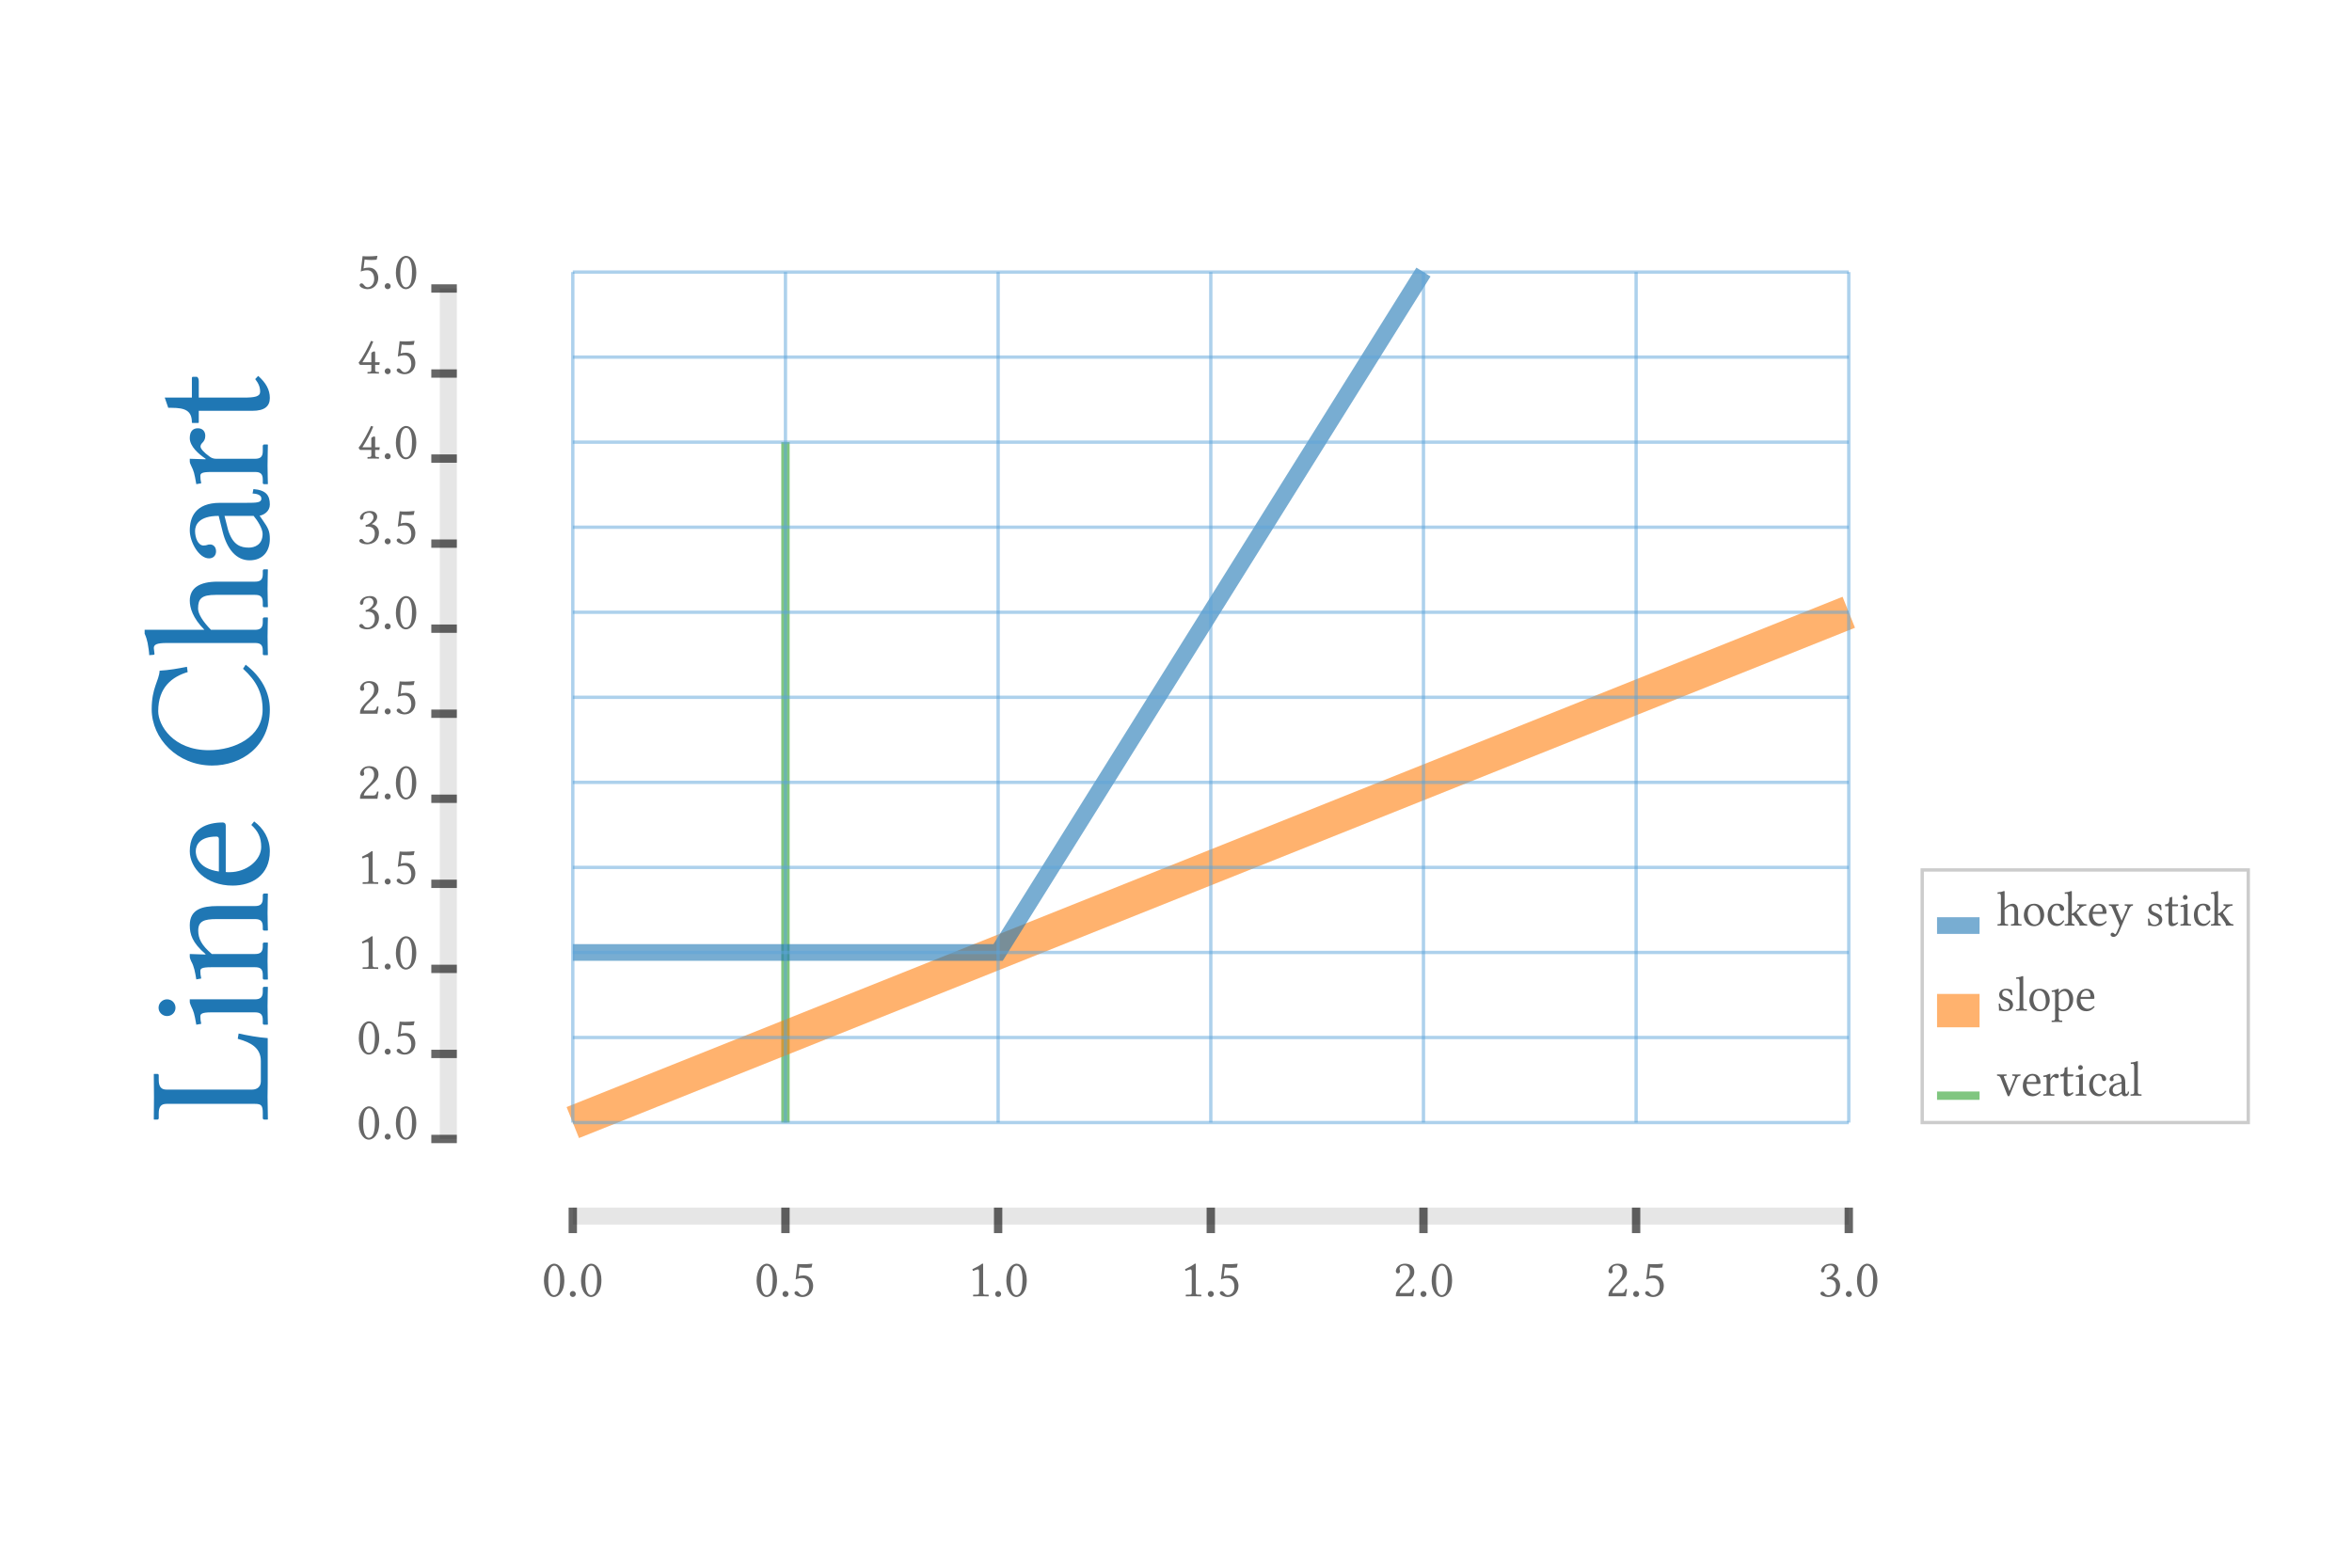 <?xml version="1.0" encoding="UTF-8"?>
<!DOCTYPE svg PUBLIC "-//W3C//DTD SVG 1.1//EN"
    "http://www.w3.org/Graphics/SVG/1.1/DTD/svg11.dtd"><svg xmlns="http://www.w3.org/2000/svg" height="400" stroke-opacity="1" viewBox="0 0 600 400" font-size="1" width="600" xmlns:xlink="http://www.w3.org/1999/xlink" stroke="rgb(0,0,0)" version="1.1"><defs></defs><g stroke-linejoin="miter" stroke-opacity="0.6" fill-opacity="0.0" stroke="rgb(44,160,44)" stroke-width="2.128" fill="rgb(0,0,0)" stroke-linecap="butt" stroke-miterlimit="10.0"><path d="M 200.372,112.818 v 173.605 "/></g><g stroke-linejoin="miter" stroke-opacity="0.6" fill-opacity="0.0" stroke="rgb(255,127,14)" stroke-width="8.513" fill="rgb(0,0,0)" stroke-linecap="butt" stroke-miterlimit="10.0"><path d="M 146.121,286.423 l 325.509,-130.203 "/></g><g stroke-linejoin="miter" stroke-opacity="0.6" fill-opacity="0.0" stroke="rgb(31,119,180)" stroke-width="4.257" fill="rgb(0,0,0)" stroke-linecap="butt" stroke-miterlimit="10.0"><path d="M 146.121,243.021 h 108.503 l 108.503,-173.605 "/></g><g stroke-linejoin="miter" stroke-opacity="1.0" fill-opacity="1.0" stroke="rgb(0,0,0)" fill-rule="evenodd" stroke-width="0.0" fill="rgb(31,119,180)" stroke-linecap="butt" stroke-miterlimit="10.0"><path d="M 68.296,286.423 ZM 66.541,270.723 c 0,-3.419 -2.654,-4.768 -5.893 -5.668l 0.225,-1.349 c 2.339,0.495 4.903,0.99 7.423 1.17l -0,11.471 l -0.045,3.509 c -0,0.54 0.09,5.713 0.09 5.713l -0.09,0.09 l -0.855,-0 c -0.225,-0 -0.36,-0.18 -0.36 -0.36l 0,-1.349 c 0,-1.889 -0.405,-2.294 -1.979 -2.294l -22.582,-0 c -1.349,-0 -1.979,0.675 -1.979 2.429l -0,1.215 c -0,0.18 -0.135,0.36 -0.36 0.36l -0.855,-0 l -0.045,-0.09 c 0,-0 0.045,-3.914 0.045 -5.668c 0,-1.619 -0.045,-5.803 -0.045 -5.803l 0.045,-0.09 l 0.855,0 c 0.225,0 0.36,0.135 0.36 0.36l -0,1.17 c -0,1.844 0.72,2.474 1.979 2.474l 21.817,0 c 1.395,0 2.249,-0.81 2.249 -2.114l 0,-5.173 ZM 68.296,262.761 ZM 42.61,259.252 c -1.17,-0 -2.159,-0.945 -2.159 -2.114c 0,-1.215 0.99,-2.159 2.159 -2.159c 1.215,0 2.159,0.945 2.159 2.159c -0,1.17 -0.945,2.114 -2.159 2.114ZM 42.61,259.252 ZM 65.057,254.978 c 1.305,0 1.979,-0.495 1.979 -1.934l 0,-0.855 c 0,-0.225 0.135,-0.405 0.36 -0.405l 0.855,0 l 0.09,0.09 c 0,-0 -0.09,3.104 -0.09 4.858c -0,1.575 0.09,4.633 0.09 4.633l -0.09,0.09 l -0.855,-0 c -0.225,-0 -0.36,-0.135 -0.36 -0.36l 0,-0.855 c 0,-1.484 -0.675,-1.934 -1.979 -1.934l -11.201,-0 c -2.384,-0 -2.744,0.405 -2.744 1.035c -0,0.585 0.045,1.125 0.225 1.889l -1.26,0.225 c -0.495,-2.879 -0.675,-3.374 -1.305 -4.678c -0.18,-0.495 -0.36,-0.81 -0.36 -1.125l 0,-0.675 l 16.644,0 ZM 68.296,250.885 ZM 65.057,234.51 l -9.852,-0 c -3.149,-0 -4.633,0.54 -4.633 2.924c -0,1.979 0.765,3.689 3.464 5.983l 11.021,0 c 1.305,0 1.979,-0.45 1.979 -1.934l 0,-0.63 c 0,-0.225 0.135,-0.36 0.36 -0.36l 0.855,0 l 0.09,0.09 c 0,-0 -0.09,2.834 -0.09 4.588c -0,1.619 0.09,4.678 0.09 4.678l -0.09,0.09 l -0.855,-0 c -0.225,-0 -0.36,-0.135 -0.36 -0.36l 0,-0.855 c 0,-1.53 -0.675,-1.934 -1.979 -1.934l -11.201,-0 c -2.429,-0 -2.744,0.36 -2.744 0.99c -0,0.585 0.045,1.125 0.225 1.889l -1.26,0.225 c -0.315,-1.889 -0.54,-3.239 -1.305 -4.633c -0.225,-0.495 -0.36,-0.855 -0.36 -1.17l 0,-0.675 l 4.004,0.135 l 0,-0.135 c -3.374,-2.879 -4.004,-5.038 -4.004 -7.332c 0,-4.049 3.104,-4.903 7.108 -4.903l 9.537,0 c 1.305,0 1.979,-0.495 1.979 -1.934l 0,-0.855 c 0,-0.225 0.135,-0.405 0.36 -0.405l 0.855,0 l 0.09,0.09 c 0,-0 -0.09,3.104 -0.09 4.858c -0,1.575 0.09,4.409 0.09 4.409l -0.09,0.09 l -0.855,-0 c -0.225,-0 -0.36,-0.135 -0.36 -0.36l 0,-0.63 c 0,-1.484 -0.675,-1.934 -1.979 -1.934ZM 68.296,227.493 ZM 55.835,222.364 l 0,-8.277 c 0,-0.45 -0.225,-0.63 -0.63 -0.63c -4.184,-0 -5.263,2.114 -5.263 3.734c -0,1.035 0.405,4.409 5.893 5.173ZM 55.835,222.364 ZM 64.112,210.488 l 0.72,-0.9 c 2.339,1.709 4.004,4.364 4.004 7.602c -0,6.163 -4.588,8.772 -9.492 8.772c -6.838,-0 -10.931,-4.498 -10.931 -8.772c 0,-5.938 4.633,-7.332 8.412 -7.332c 0.495,0 0.765,0.315 0.765 0.81l -0,11.831 c 0.27,0.045 0.54,0.045 0.9 0.045c 4.588,0 8.142,-3.194 8.142 -6.433c 0,-2.474 -0.81,-4.049 -2.519 -5.623ZM 68.296,196.993 ZM 68.836,181.024 c -0,9.672 -7.467,14.305 -14.71 14.305c -8.862,-0 -15.43,-6.883 -15.43 -14.35c 0,-5.533 1.889,-7.287 2.024 -9.852c 2.474,-0.135 4.633,-0.54 6.973 -0.99l 0.18,1.349 c -3.869,1.17 -7.512,3.779 -7.512 9.987c -0,3.554 3.779,9.942 12.911 9.942c 6.568,0 13.72,-3.374 13.72 -10.347c 0,-4.184 -1.484,-7.242 -4.993 -10.436l 0.675,-1.035 c 4.004,3.059 6.163,7.063 6.163 11.426ZM 68.296,168.023 ZM 36.897,160.691 l 15.25,0 c -3.014,-3.014 -3.734,-5.668 -3.734 -7.423c 0,-3.239 2.474,-4.858 7.108 -4.858l 9.537,0 c 1.305,0 1.979,-0.45 1.979 -1.934l 0,-0.855 c 0,-0.18 0.135,-0.36 0.36 -0.36l 0.855,0 l 0.09,0.09 c 0,-0 -0.09,3.059 -0.09 4.858c -0,1.575 0.09,4.633 0.09 4.633l -0.09,0.09 l -0.855,-0 c -0.225,-0 -0.36,-0.135 -0.36 -0.36l 0,-0.855 c 0,-1.53 -0.675,-1.934 -1.979 -1.934l -10.032,-0 c -3.644,-0 -4.498,0.99 -4.498 3.509c -0,1.305 1.17,3.239 3.284 5.398l 11.246,0 c 1.305,0 1.979,-0.45 1.979 -1.934l 0,-0.855 c 0,-0.18 0.135,-0.36 0.36 -0.36l 0.855,0 l 0.09,0.09 c 0,-0 -0.09,3.059 -0.09 4.813c -0,1.619 0.09,4.633 0.09 4.633l -0.09,0.09 l -0.855,-0 c -0.225,-0 -0.36,-0.09 -0.36 -0.315l 0,-0.855 c 0,-1.53 -0.675,-1.934 -1.979 -1.934l -22.537,-0 c -2.564,-0 -3.284,0.405 -3.284 1.305l 0.18,1.484 c -0,0.135 -0.09,0.225 -0.225 0.225l -1.125,0.09 c 0,-0.72 -0.27,-2.339 -0.405 -3.104c -0.18,-0.81 -0.36,-1.484 -0.765 -2.384l 0,-0.99 ZM 68.296,144.721 ZM 57.275,131.631 l 0.9,3.554 c 1.215,3.959 3.284,4.543 5.308 4.543c 1.395,0 3.509,-0.675 3.509 -3.509c 0,-1.349 -1.305,-3.419 -2.294 -4.588l -7.423,-0 ZM 57.275,131.631 ZM 68.836,128.751 c -0,1.709 -1.53,2.654 -2.609 2.834l 0.72,1.035 c 1.44,2.069 1.889,2.834 1.889 4.903c -0,3.149 -1.799,5.443 -5.173 5.443c -3.419,-0 -5.758,-2.924 -6.838 -7.197l -1.035,-4.139 c -5.083,-0 -6.028,2.339 -6.028 3.869c -0,1.709 0.765,3.689 2.159 3.689c 0.495,0 0.765,-0.09 0.9 -0.135c 0.18,-0.09 0.495,-0.135 0.81 -0.135c 0.585,0 1.484,0.45 1.484 1.754c -0,1.08 -0.72,1.799 -1.799 1.799c -2.609,-0 -4.903,-4.229 -4.903 -7.108c 0,-3.284 1.349,-7.063 7.737 -7.063l 6.613,0 c 2.744,0 3.914,-0.045 3.914 -1.08c 0,-0.99 -1.26,-1.26 -2.249 -1.305l 0.225,-1.125 c 3.284,0.27 4.184,1.664 4.184 3.959ZM 68.296,124.433 ZM 65.057,120.429 l -11.201,-0 c -2.249,-0 -2.744,0.315 -2.744 0.99c -0,0.585 0.045,1.125 0.225 1.889l -1.26,0.225 c -0.495,-2.834 -0.63,-3.329 -1.305 -4.678c -0.225,-0.45 -0.36,-0.81 -0.36 -1.125l 0,-0.675 l 4.049,0.135 l 0,-0.135 c -1.754,-1.17 -4.049,-3.149 -4.049 -5.263c 0,-1.844 0.9,-2.519 2.069 -2.519c 1.17,0 1.889,0.765 1.889 1.934c -0,0.9 -0.36,1.395 -0.81 1.844c -0.27,0.27 -0.405,0.585 -0.405 0.9c -0,0.495 0.81,1.484 2.339 2.564c 0.405,0.315 0.99,0.54 1.575 0.54l 9.987,0 c 1.305,0 1.979,-0.45 1.979 -1.934l 0,-1.305 c 0,-0.225 0.135,-0.405 0.36 -0.405l 0.855,0 l 0.09,0.09 c 0,-0 -0.09,3.554 -0.09 5.308c -0,1.619 0.09,4.678 0.09 4.678l -0.09,0.045 l -0.855,-0 c -0.225,-0 -0.36,-0.09 -0.36 -0.315l 0,-0.855 c 0,-1.53 -0.675,-1.934 -1.979 -1.934ZM 68.296,108.823 ZM 50.707,101.446 l 11.516,0 c 2.789,0 4.139,-0.27 4.139 -1.484c 0,-1.17 -0.36,-2.069 -1.26 -3.239l 0.765,-0.81 c 1.979,1.754 2.969,3.554 2.969 5.623c -0,2.069 -1.26,3.284 -4.454 3.284l -13.675,-0 l -0,2.924 c -0,0.135 -0.045,0.18 -0.18 0.18l -1.395,-0 c -0.135,-0 -0.18,-0.045 -0.18 -0.135c 0,-3.014 -1.754,-3.734 -5.173 -3.734l -0.855,-0 l -0.9,-2.609 l 6.928,0 l 0,-4.948 c 0,-0.225 0.09,-0.36 0.27 -0.36l 0.9,0 c 0.405,0 0.585,0.63 0.585 1.08l -0,4.229 Z"/></g><g stroke-linejoin="miter" stroke-opacity="1.0" fill-opacity="0.63" stroke="rgb(0,0,0)" fill-rule="evenodd" stroke-width="0.0" fill="rgb(0,0,0)" stroke-linecap="butt" stroke-miterlimit="10.0"><path d="M 509.332,279.563 ZM 513.489,274.5 h -0.063 c -0.063,-0 -0.101,-0.05 -0.101 -0.088v -0.252 l 0.05,-0.025 c 0,-0 0.718,0.025 1.184 0.025c 0.328,-0 0.857,-0.025 0.857 -0.025l 0.025,0.025 v 0.227 c 0,0.063 -0.063,0.113 -0.139 0.113c -0.365,-0 -0.655,0.164 -0.857 0.655l -1.738,4.27 c -0.088,0.214 -0.176,0.29 -0.302 0.29c -0.164,-0 -0.239,-0.076 -0.315 -0.265l -1.713,-4.346 c -0.176,-0.453 -0.441,-0.605 -0.806 -0.605c -0.063,-0 -0.126,-0.025 -0.126 -0.088v -0.252 l 0.038,-0.025 c 0,-0 0.668,0.025 1.096 0.025c 0.491,-0 1.26,-0.025 1.26 -0.025l 0.05,0.025 v 0.239 c 0,0.088 -0.076,0.101 -0.113 0.101h -0.214 c -0.252,0.013 -0.365,0.088 -0.365 0.214c 0,0.088 0.05,0.189 0.126 0.365l 1.083,2.746 l 0.214,0.579 l 0.214,-0.542 l 1.121,-2.759 c 0.063,-0.139 0.101,-0.252 0.101 -0.34c 0,-0.189 -0.139,-0.265 -0.567 -0.265ZM 515.592,279.563 ZM 517.028,276.074 h 2.318 c 0.126,-0 0.176,-0.063 0.176 -0.176c 0,-1.171 -0.592,-1.474 -1.045 -1.474c -0.29,-0 -1.234,0.113 -1.448 1.65ZM 517.028,276.074 ZM 520.353,278.392 l 0.252,0.202 c -0.479,0.655 -1.222,1.121 -2.129 1.121c -1.726,-0 -2.456,-1.285 -2.456 -2.658c 0,-1.915 1.26,-3.061 2.456 -3.061c 1.663,-0 2.053,1.297 2.053 2.355c 0,0.139 -0.088,0.214 -0.227 0.214h -3.313 c -0.013,0.076 -0.013,0.151 -0.013 0.252c 0,1.285 0.894,2.28 1.801 2.28c 0.693,-0 1.134,-0.227 1.575 -0.705ZM 520.983,279.563 ZM 522.104,278.656 v -3.136 c 0,-0.63 -0.088,-0.768 -0.277 -0.768c -0.164,-0 -0.315,0.013 -0.529 0.063l -0.063,-0.353 c 0.793,-0.139 0.932,-0.176 1.31 -0.365c 0.126,-0.063 0.227,-0.101 0.315 -0.101h 0.189 l -0.038,1.134 h 0.038 c 0.328,-0.491 0.882,-1.134 1.474 -1.134c 0.516,-0 0.705,0.252 0.705 0.579c 0,0.328 -0.214,0.529 -0.542 0.529c -0.252,-0 -0.391,-0.101 -0.516 -0.227c -0.076,-0.076 -0.164,-0.113 -0.252 -0.113c -0.139,-0 -0.416,0.227 -0.718 0.655c -0.088,0.113 -0.151,0.277 -0.151 0.441v 2.796 c 0,0.365 0.126,0.554 0.542 0.554h 0.365 c 0.063,-0 0.113,0.038 0.113 0.101v 0.239 l -0.025,0.025 c 0,-0 -0.995,-0.025 -1.486 -0.025c -0.453,-0 -1.31,0.025 -1.31 0.025l -0.013,-0.025 v -0.239 c 0,-0.063 0.025,-0.101 0.088 -0.101h 0.239 c 0.428,-0 0.542,-0.189 0.542 -0.554ZM 525.354,279.563 ZM 527.419,274.638 v 3.224 c 0,0.781 0.076,1.159 0.416 1.159c 0.328,-0 0.579,-0.101 0.907 -0.353l 0.227,0.214 c -0.491,0.554 -0.995,0.831 -1.575 0.831c -0.579,-0 -0.919,-0.353 -0.919 -1.247v -3.829 h -0.819 c -0.038,-0 -0.05,-0.013 -0.05 -0.05v -0.391 c 0,-0.038 0.013,-0.05 0.038 -0.05c 0.844,-0 1.045,-0.491 1.045 -1.448v -0.239 l 0.731,-0.252 v 1.94 h 1.385 c 0.063,-0 0.101,0.025 0.101 0.076v 0.252 c 0,0.113 -0.176,0.164 -0.302 0.164h -1.184 ZM 529.158,279.563 ZM 530.14,272.371 c 0,-0.328 0.265,-0.605 0.592 -0.605c 0.34,-0 0.605,0.277 0.605 0.605c 0,0.34 -0.265,0.605 -0.605 0.605c -0.328,-0 -0.592,-0.265 -0.592 -0.605ZM 530.14,272.371 ZM 531.337,278.656 c 0,0.365 0.139,0.554 0.542 0.554h 0.239 c 0.063,-0 0.113,0.038 0.113 0.101v 0.239 l -0.025,0.025 c 0,-0 -0.869,-0.025 -1.36 -0.025c -0.441,-0 -1.297,0.025 -1.297 0.025l -0.025,-0.025 v -0.239 c 0,-0.063 0.038,-0.101 0.101 -0.101h 0.239 c 0.416,-0 0.542,-0.189 0.542 -0.554v -3.136 c 0,-0.668 -0.113,-0.768 -0.29 -0.768c -0.164,-0 -0.315,0.013 -0.529 0.063l -0.063,-0.353 c 0.806,-0.139 0.945,-0.189 1.31 -0.365c 0.139,-0.05 0.227,-0.101 0.315 -0.101h 0.189 v 4.66 ZM 532.483,279.563 ZM 537.32,278.417 c -0.554,0.957 -1.159,1.297 -1.915 1.297c -1.512,-0 -2.456,-1.146 -2.456 -2.771c 0,-1.789 1.121,-2.947 2.481 -2.947c 1.209,-0 1.852,0.617 1.852 1.285c 0,0.365 -0.227,0.554 -0.491 0.554c -0.265,-0 -0.516,-0.139 -0.554 -0.453c -0.05,-0.416 -0.126,-0.957 -0.869 -0.957c -0.831,-0 -1.448,0.882 -1.448 2.242c 0,1.474 0.793,2.494 1.763 2.494c 0.542,-0 1.02,-0.353 1.411 -0.919ZM 537.559,279.563 ZM 541.224,276.477 l -0.995,0.252 c -1.108,0.34 -1.272,0.919 -1.272 1.486c 0,0.391 0.189,0.983 0.983 0.983c 0.378,-0 0.957,-0.365 1.285 -0.642v -2.078 ZM 541.224,276.477 ZM 542.03,279.714 c -0.479,-0 -0.743,-0.428 -0.793 -0.731l -0.29,0.202 c -0.579,0.403 -0.793,0.529 -1.373 0.529c -0.882,-0 -1.524,-0.504 -1.524 -1.448c 0,-0.957 0.819,-1.612 2.015 -1.915l 1.159,-0.29 c 0,-1.423 -0.655,-1.688 -1.083 -1.688c -0.479,-0 -1.033,0.214 -1.033 0.605c 0,0.139 0.025,0.214 0.038 0.252c 0.025,0.05 0.038,0.139 0.038 0.227c 0,0.164 -0.126,0.416 -0.491 0.416c -0.302,-0 -0.504,-0.202 -0.504 -0.504c 0,-0.731 1.184,-1.373 1.99 -1.373c 0.919,-0 1.978,0.378 1.978 2.167v 1.852 c 0,0.768 0.013,1.096 0.302 1.096c 0.277,-0 0.353,-0.353 0.365 -0.63l 0.315,0.063 c -0.076,0.919 -0.466,1.171 -1.108 1.171ZM 543.24,279.563 ZM 544.436,278.656 v -6.31 c 0,-0.718 -0.126,-0.919 -0.378 -0.919l -0.403,0.05 c -0.038,-0 -0.076,-0.025 -0.076 -0.063l -0.025,-0.315 c 0.202,-0 0.668,-0.076 0.882 -0.113c 0.227,-0.05 0.403,-0.101 0.655 -0.214h 0.277 v 7.885 c 0,0.365 0.139,0.554 0.542 0.554h 0.302 c 0.05,-0 0.101,0.038 0.101 0.101v 0.239 l -0.025,0.025 c 0,-0 -0.919,-0.025 -1.411 -0.025c -0.441,-0 -1.36,0.025 -1.36 0.025l -0.013,-0.025 v -0.239 c 0,-0.063 0.025,-0.101 0.088 -0.101h 0.302 c 0.416,-0 0.542,-0.189 0.542 -0.554Z"/></g><g stroke-linejoin="miter" stroke-opacity="0.6" fill-opacity="0.0" stroke="rgb(44,160,44)" stroke-width="2.128" fill="rgb(0,0,0)" stroke-linecap="butt" stroke-miterlimit="10.0"><path d="M 494.142,279.563 h 10.85 "/></g><g stroke-linejoin="miter" stroke-opacity="1.0" fill-opacity="0.63" stroke="rgb(0,0,0)" fill-rule="evenodd" stroke-width="0.0" fill="rgb(0,0,0)" stroke-linecap="butt" stroke-miterlimit="10.0"><path d="M 509.332,257.863 ZM 509.874,256.099 l 0.34,-0.013 c 0.038,0.315 0.176,0.919 0.453 1.209c 0.126,0.139 0.466,0.365 0.932 0.365c 0.441,-0 1.096,-0.353 1.096 -0.97c 0,-0.542 -0.302,-0.907 -1.297 -1.335c -0.919,-0.403 -1.398,-0.668 -1.398 -1.612c 0,-0.844 0.743,-1.448 1.738 -1.448c 0.63,-0 1.096,0.113 1.486 0.315c 0.076,0.403 0.113,0.831 0.139 1.285l -0.34,0.013 c -0.265,-1.033 -1.02,-1.234 -1.285 -1.234c -0.479,-0 -0.97,0.189 -0.97 0.882c 0,0.504 0.239,0.756 0.932 1.008c 1.02,0.378 1.839,0.831 1.839 1.839c 0,1.247 -1.323,1.612 -1.915 1.612c -0.441,-0 -0.806,-0.05 -1.134 -0.139c -0.088,-0.013 -0.151,-0.025 -0.239 -0.025c -0.063,-0 -0.164,0.013 -0.29 0.038c 0,-0.529 -0.038,-1.171 -0.088 -1.789ZM 514.005,257.863 ZM 515.202,256.956 v -6.31 c 0,-0.718 -0.126,-0.919 -0.378 -0.919l -0.403,0.05 c -0.038,-0 -0.076,-0.025 -0.076 -0.063l -0.025,-0.315 c 0.202,-0 0.668,-0.076 0.882 -0.113c 0.227,-0.05 0.403,-0.101 0.655 -0.214h 0.277 v 7.885 c 0,0.365 0.139,0.554 0.542 0.554h 0.302 c 0.05,-0 0.101,0.038 0.101 0.101v 0.239 l -0.025,0.025 c 0,-0 -0.919,-0.025 -1.411 -0.025c -0.441,-0 -1.36,0.025 -1.36 0.025l -0.013,-0.025 v -0.239 c 0,-0.063 0.025,-0.101 0.088 -0.101h 0.302 c 0.416,-0 0.542,-0.189 0.542 -0.554ZM 517.28,257.863 ZM 517.708,255.28 c 0,-1.726 0.932,-2.985 2.607 -2.985c 1.864,-0 2.582,1.562 2.582 2.872c 0,1.26 -0.819,2.847 -2.607 2.847c -1.688,-0 -2.582,-1.448 -2.582 -2.733ZM 517.708,255.28 ZM 520.177,252.711 c -1.008,-0 -1.474,1.184 -1.474 2.28c 0,0.97 0.554,2.582 1.801 2.582c 0.567,-0 1.398,-0.34 1.398 -2.003c 0,-1.852 -0.693,-2.859 -1.726 -2.859ZM 523.313,257.863 ZM 525.19,253.907 v 3.136 c 0.441,0.516 0.857,0.542 1.058 0.542c 1.348,-0 1.65,-1.26 1.65 -2.343c 0,-1.524 -0.617,-2.368 -1.385 -2.368c -0.428,-0 -1.045,0.365 -1.323 1.033ZM 525.19,253.907 ZM 524.258,259.853 v -6.235 c 0,-0.479 -0.113,-0.567 -0.29 -0.567c -0.164,-0 -0.315,0.013 -0.529 0.063l -0.063,-0.353 c 0.806,-0.139 0.957,-0.189 1.31 -0.365c 0.139,-0.063 0.227,-0.101 0.315 -0.101h 0.189 l -0.038,1.008 h 0.038 c 0.579,-0.882 1.26,-1.008 1.663 -1.008c 1.222,-0 2.028,1.272 2.028 2.607c 0,1.02 -0.315,1.801 -0.882 2.381c -0.491,0.491 -1.008,0.731 -1.675 0.731c -0.453,-0 -0.806,-0.101 -1.134 -0.277v 2.116 c 0,0.365 0.139,0.554 0.542 0.554h 0.239 c 0.063,-0 0.113,0.038 0.113 0.101v 0.239 l -0.025,0.025 c 0,-0 -0.869,-0.025 -1.36 -0.025c -0.441,-0 -1.297,0.025 -1.297 0.025l -0.025,-0.025 v -0.239 c 0,-0.063 0.038,-0.101 0.101 -0.101h 0.239 c 0.416,-0 0.542,-0.189 0.542 -0.554ZM 529.347,257.863 ZM 530.783,254.374 h 2.318 c 0.126,-0 0.176,-0.063 0.176 -0.176c 0,-1.171 -0.592,-1.474 -1.045 -1.474c -0.29,-0 -1.234,0.113 -1.448 1.65ZM 530.783,254.374 ZM 534.108,256.691 l 0.252,0.202 c -0.479,0.655 -1.222,1.121 -2.129 1.121c -1.726,-0 -2.456,-1.285 -2.456 -2.658c 0,-1.915 1.26,-3.061 2.456 -3.061c 1.663,-0 2.053,1.297 2.053 2.355c 0,0.139 -0.088,0.214 -0.227 0.214h -3.313 c -0.013,0.076 -0.013,0.151 -0.013 0.252c 0,1.285 0.894,2.28 1.801 2.28c 0.693,-0 1.134,-0.227 1.575 -0.705Z"/></g><g stroke-linejoin="miter" stroke-opacity="0.6" fill-opacity="0.0" stroke="rgb(255,127,14)" stroke-width="8.513" fill="rgb(0,0,0)" stroke-linecap="butt" stroke-miterlimit="10.0"><path d="M 494.142,257.863 h 10.85 "/></g><g stroke-linejoin="miter" stroke-opacity="1.0" fill-opacity="0.63" stroke="rgb(0,0,0)" fill-rule="evenodd" stroke-width="0.0" fill="rgb(0,0,0)" stroke-linecap="butt" stroke-miterlimit="10.0"><path d="M 509.332,236.162 ZM 511.385,227.37 v 4.27 c 0.844,-0.844 1.587,-1.045 2.078 -1.045c 0.907,-0 1.36,0.693 1.36 1.99v 2.67 c 0,0.365 0.126,0.554 0.542 0.554h 0.239 c 0.05,-0 0.101,0.038 0.101 0.101v 0.239 l -0.025,0.025 c 0,-0 -0.857,-0.025 -1.36 -0.025c -0.441,-0 -1.297,0.025 -1.297 0.025l -0.025,-0.025 v -0.239 c 0,-0.063 0.038,-0.101 0.101 -0.101h 0.239 c 0.428,-0 0.542,-0.189 0.542 -0.554v -2.809 c 0,-1.02 -0.277,-1.26 -0.983 -1.26c -0.365,-0 -0.907,0.328 -1.512 0.919v 3.149 c 0,0.365 0.126,0.554 0.542 0.554h 0.239 c 0.05,-0 0.101,0.038 0.101 0.101v 0.239 l -0.025,0.025 c 0,-0 -0.857,-0.025 -1.348 -0.025c -0.453,-0 -1.297,0.025 -1.297 0.025l -0.025,-0.025 v -0.239 c 0,-0.063 0.025,-0.101 0.088 -0.101h 0.239 c 0.428,-0 0.542,-0.189 0.542 -0.554v -6.31 c 0,-0.718 -0.113,-0.919 -0.365 -0.919l -0.416,0.05 c -0.038,-0 -0.063,-0.025 -0.063 -0.063l -0.025,-0.315 c 0.202,-0 0.655,-0.076 0.869 -0.113c 0.227,-0.05 0.416,-0.101 0.668 -0.214h 0.277 ZM 515.857,236.162 ZM 516.285,233.58 c 0,-1.726 0.932,-2.985 2.607 -2.985c 1.864,-0 2.582,1.562 2.582 2.872c 0,1.26 -0.819,2.847 -2.607 2.847c -1.688,-0 -2.582,-1.448 -2.582 -2.733ZM 516.285,233.58 ZM 518.754,231.01 c -1.008,-0 -1.474,1.184 -1.474 2.28c 0,0.97 0.554,2.582 1.801 2.582c 0.567,-0 1.398,-0.34 1.398 -2.003c 0,-1.852 -0.693,-2.859 -1.726 -2.859ZM 521.89,236.162 ZM 528.528,233.58 v 1.675 c 0,0.365 0.139,0.554 0.542 0.554h 0.025 c 0.063,-0 0.113,0.038 0.113 0.101v 0.239 l -0.025,0.025 c 0,-0 -0.655,-0.025 -1.146 -0.025c -0.441,-0 -1.297,0.025 -1.297 0.025l -0.025,-0.025 v -0.239 c 0,-0.063 0.038,-0.101 0.101 -0.101h 0.239 c 0.416,-0 0.542,-0.189 0.542 -0.554v -6.373 c 0,-0.592 -0.126,-0.857 -0.378 -0.857c 0,-0 -0.189,0.025 -0.315 0.038c -0.038,-0 -0.088,0.013 -0.101 0.013c -0.038,-0 -0.063,-0.038 -0.063 -0.063l -0.025,-0.315 c 0.202,-0 0.668,-0.076 0.882 -0.113c 0.227,-0.05 0.403,-0.101 0.655 -0.214h 0.277 v 5.819 c 0.554,-0.277 0.97,-0.668 1.663 -1.398c 0.189,-0.202 0.252,-0.365 0.252 -0.491c 0,-0.101 -0.076,-0.202 -0.378 -0.202h -0.038 c -0.063,-0 -0.113,-0.05 -0.113 -0.101v -0.239 l 0.038,-0.025 c 0,-0 0.605,0.025 1.045 0.025c 0.491,-0 1.171,-0.025 1.171 -0.025l 0.05,0.025 v 0.239 c 0,0.063 -0.076,0.101 -0.126 0.101h -0.101 c -0.34,-0 -0.894,0.277 -1.197 0.605l -0.97,1.058 c -0.038,0.038 -0.05,0.076 -0.05 0.126c 0,0.063 0.025,0.126 0.063 0.176l 1.486,2.179 c 0.227,0.34 0.617,0.567 0.932 0.567h 0.038 c 0.088,-0 0.164,0.038 0.164 0.101v 0.227 l -0.025,0.038 c 0,-0 -0.63,-0.025 -1.121 -0.025c -0.453,-0 -0.781,0.025 -0.781 0.025l -0.038,-0.05 v -0.214 c 0,-0.151 -0.038,-0.302 -0.29 -0.668l -0.932,-1.297 c -0.164,-0.239 -0.315,-0.453 -0.605 -0.453c -0.05,-0 -0.088,-0 -0.139 0.013v 0.076 ZM 528.528,233.58 ZM 526.601,234.978 c -0.554,0.957 -1.159,1.297 -1.902 1.297c -1.512,-0 -2.343,-1.159 -2.343 -2.784c 0,-1.789 1.008,-2.922 2.355 -2.922c 1.209,-0 1.852,0.617 1.852 1.285c 0,0.378 -0.227,0.554 -0.479 0.554c -0.277,-0 -0.529,-0.139 -0.567 -0.441c -0.038,-0.428 -0.126,-0.97 -0.869 -0.97c -0.831,-0 -1.323,0.857 -1.323 2.217c 0,1.474 0.668,2.506 1.65 2.506c 0.542,-0 1.008,-0.353 1.398 -0.919ZM 532.445,236.162 ZM 533.881,232.673 h 2.318 c 0.126,-0 0.176,-0.063 0.176 -0.176c 0,-1.171 -0.592,-1.474 -1.045 -1.474c -0.29,-0 -1.234,0.113 -1.448 1.65ZM 533.881,232.673 ZM 537.206,234.99 l 0.252,0.202 c -0.479,0.655 -1.222,1.121 -2.129 1.121c -1.726,-0 -2.456,-1.285 -2.456 -2.658c 0,-1.915 1.26,-3.061 2.456 -3.061c 1.663,-0 2.053,1.297 2.053 2.355c 0,0.139 -0.088,0.214 -0.227 0.214h -3.313 c -0.013,0.076 -0.013,0.151 -0.013 0.252c 0,1.285 0.894,2.28 1.801 2.28c 0.693,-0 1.134,-0.227 1.575 -0.705ZM 537.836,236.162 ZM 540.456,230.998 c 0,0.063 -0.076,0.101 -0.139 0.101c -0.378,-0 -0.542,0.076 -0.542 0.277c 0,0.076 0.025,0.176 0.076 0.29l 1.385,3.25 l 1.398,-3.199 c 0.063,-0.113 0.088,-0.214 0.088 -0.29c 0,-0.265 -0.252,-0.328 -0.529 -0.328h -0.05 c -0.063,-0 -0.126,-0.05 -0.126 -0.088v -0.239 l 0.025,-0.038 c 0,-0 0.743,0.025 1.184 0.025c 0.353,-0 0.869,-0.025 0.869 -0.025l 0.038,0.025 v 0.239 c 0,0.063 -0.05,0.101 -0.139 0.101c -0.479,-0 -0.718,0.491 -0.894 0.857c -0.668,1.411 -1.222,2.708 -2.229 5.139c -0.378,0.907 -0.831,1.965 -1.726 1.965c -0.239,-0 -0.731,-0.139 -0.731 -0.592c 0,-0.378 0.277,-0.491 0.479 -0.491c 0.189,-0 0.315,0.076 0.391 0.176c 0.126,0.126 0.214,0.214 0.34 0.214c 0.189,-0 0.63,-1.083 0.945 -1.852c 0.076,-0.151 0.101,-0.277 0.101 -0.391c 0,-0.126 -0.113,-0.466 -0.214 -0.718l -1.587,-3.691 c -0.202,-0.479 -0.34,-0.617 -0.768 -0.617c -0.076,-0 -0.126,-0.038 -0.126 -0.088v -0.252 l 0.025,-0.025 c 0,-0 0.554,0.025 0.932 0.025c 0.592,-0 1.499,-0.025 1.499 -0.025l 0.025,0.038 v 0.227 ZM 547.396,236.162 ZM 547.938,234.399 l 0.34,-0.013 c 0.038,0.315 0.176,0.919 0.453 1.209c 0.126,0.139 0.466,0.365 0.932 0.365c 0.441,-0 1.096,-0.353 1.096 -0.97c 0,-0.542 -0.302,-0.907 -1.297 -1.335c -0.919,-0.403 -1.398,-0.668 -1.398 -1.612c 0,-0.844 0.743,-1.448 1.738 -1.448c 0.63,-0 1.096,0.113 1.486 0.315c 0.076,0.403 0.113,0.831 0.139 1.285l -0.34,0.013 c -0.265,-1.033 -1.02,-1.234 -1.285 -1.234c -0.479,-0 -0.97,0.189 -0.97 0.882c 0,0.504 0.239,0.756 0.932 1.008c 1.02,0.378 1.839,0.831 1.839 1.839c 0,1.247 -1.323,1.612 -1.915 1.612c -0.441,-0 -0.806,-0.05 -1.134 -0.139c -0.088,-0.013 -0.151,-0.025 -0.239 -0.025c -0.063,-0 -0.164,0.013 -0.29 0.038c 0,-0.529 -0.038,-1.171 -0.088 -1.789ZM 552.069,236.162 ZM 554.135,231.237 v 3.224 c 0,0.781 0.076,1.159 0.416 1.159c 0.328,-0 0.579,-0.101 0.907 -0.353l 0.227,0.214 c -0.491,0.554 -0.995,0.831 -1.575 0.831c -0.579,-0 -0.919,-0.353 -0.919 -1.247v -3.829 h -0.819 c -0.038,-0 -0.05,-0.013 -0.05 -0.05v -0.391 c 0,-0.038 0.013,-0.05 0.038 -0.05c 0.844,-0 1.045,-0.491 1.045 -1.448v -0.239 l 0.731,-0.252 v 1.94 h 1.385 c 0.063,-0 0.101,0.025 0.101 0.076v 0.252 c 0,0.113 -0.176,0.164 -0.302 0.164h -1.184 ZM 555.873,236.162 ZM 556.856,228.97 c 0,-0.328 0.265,-0.605 0.592 -0.605c 0.34,-0 0.605,0.277 0.605 0.605c 0,0.34 -0.265,0.605 -0.605 0.605c -0.328,-0 -0.592,-0.265 -0.592 -0.605ZM 556.856,228.97 ZM 558.052,235.255 c 0,0.365 0.139,0.554 0.542 0.554h 0.239 c 0.063,-0 0.113,0.038 0.113 0.101v 0.239 l -0.025,0.025 c 0,-0 -0.869,-0.025 -1.36 -0.025c -0.441,-0 -1.297,0.025 -1.297 0.025l -0.025,-0.025 v -0.239 c 0,-0.063 0.038,-0.101 0.101 -0.101h 0.239 c 0.416,-0 0.542,-0.189 0.542 -0.554v -3.136 c 0,-0.668 -0.113,-0.768 -0.29 -0.768c -0.164,-0 -0.315,0.013 -0.529 0.063l -0.063,-0.353 c 0.806,-0.139 0.945,-0.189 1.31 -0.365c 0.139,-0.05 0.227,-0.101 0.315 -0.101h 0.189 v 4.66 ZM 559.198,236.162 ZM 565.836,233.58 v 1.675 c 0,0.365 0.139,0.554 0.542 0.554h 0.025 c 0.063,-0 0.113,0.038 0.113 0.101v 0.239 l -0.025,0.025 c 0,-0 -0.655,-0.025 -1.146 -0.025c -0.441,-0 -1.297,0.025 -1.297 0.025l -0.025,-0.025 v -0.239 c 0,-0.063 0.038,-0.101 0.101 -0.101h 0.239 c 0.416,-0 0.542,-0.189 0.542 -0.554v -6.373 c 0,-0.592 -0.126,-0.857 -0.378 -0.857c 0,-0 -0.189,0.025 -0.315 0.038c -0.038,-0 -0.088,0.013 -0.101 0.013c -0.038,-0 -0.063,-0.038 -0.063 -0.063l -0.025,-0.315 c 0.202,-0 0.668,-0.076 0.882 -0.113c 0.227,-0.05 0.403,-0.101 0.655 -0.214h 0.277 v 5.819 c 0.554,-0.277 0.97,-0.668 1.663 -1.398c 0.189,-0.202 0.252,-0.365 0.252 -0.491c 0,-0.101 -0.076,-0.202 -0.378 -0.202h -0.038 c -0.063,-0 -0.113,-0.05 -0.113 -0.101v -0.239 l 0.038,-0.025 c 0,-0 0.605,0.025 1.045 0.025c 0.491,-0 1.171,-0.025 1.171 -0.025l 0.05,0.025 v 0.239 c 0,0.063 -0.076,0.101 -0.126 0.101h -0.101 c -0.34,-0 -0.894,0.277 -1.197 0.605l -0.97,1.058 c -0.038,0.038 -0.05,0.076 -0.05 0.126c 0,0.063 0.025,0.126 0.063 0.176l 1.486,2.179 c 0.227,0.34 0.617,0.567 0.932 0.567h 0.038 c 0.088,-0 0.164,0.038 0.164 0.101v 0.227 l -0.025,0.038 c 0,-0 -0.63,-0.025 -1.121 -0.025c -0.453,-0 -0.781,0.025 -0.781 0.025l -0.038,-0.05 v -0.214 c 0,-0.151 -0.038,-0.302 -0.29 -0.668l -0.932,-1.297 c -0.164,-0.239 -0.315,-0.453 -0.605 -0.453c -0.05,-0 -0.088,-0 -0.139 0.013v 0.076 ZM 565.836,233.58 ZM 563.909,234.978 c -0.554,0.957 -1.159,1.297 -1.902 1.297c -1.512,-0 -2.343,-1.159 -2.343 -2.784c 0,-1.789 1.008,-2.922 2.355 -2.922c 1.209,-0 1.852,0.617 1.852 1.285c 0,0.378 -0.227,0.554 -0.479 0.554c -0.277,-0 -0.529,-0.139 -0.567 -0.441c -0.038,-0.428 -0.126,-0.97 -0.869 -0.97c -0.831,-0 -1.323,0.857 -1.323 2.217c 0,1.474 0.668,2.506 1.65 2.506c 0.542,-0 1.008,-0.353 1.398 -0.919Z"/></g><g stroke-linejoin="miter" stroke-opacity="0.6" fill-opacity="0.0" stroke="rgb(31,119,180)" stroke-width="4.257" fill="rgb(0,0,0)" stroke-linecap="butt" stroke-miterlimit="10.0"><path d="M 494.142,236.162 h 10.85 "/></g><g stroke-linejoin="miter" stroke-opacity="0.2" fill-opacity="0.0" stroke="rgb(0,0,0)" stroke-width="0.851" fill="rgb(0,0,0)" stroke-linecap="butt" stroke-miterlimit="10.0"><path d="M 573.534,286.423 l -0,-64.451 h -83.173 l -0,64.451 Z"/></g><g stroke-linejoin="miter" stroke-opacity="0.0" fill-opacity="0.1" stroke="rgb(0,0,0)" stroke-width="0.0" fill="rgb(0,0,0)" stroke-linecap="butt" stroke-miterlimit="10.0"><path d="M 116.539,290.611 l -0,-217.006 h -4.34 l -0,217.006 Z"/></g><g stroke-linejoin="miter" stroke-opacity="1.0" fill-opacity="0.6" stroke="rgb(0,0,0)" fill-rule="evenodd" stroke-width="0.0" fill="rgb(0,0,0)" stroke-linecap="butt" stroke-miterlimit="10.0"><path d="M 91.011,73.606 ZM 95.459,71.173 c 0,-1.483 -0.806,-2.217 -1.699 -2.217c -0.662,-0 -1.166,0.101 -1.727 0.331l 0.461,-3.93 c 0.475,0.043 0.965,0.058 1.468 0.058c 0.72,-0 1.468,-0.043 2.246 -0.13l 0.086,0.043 l -0.216,0.936 c -0.561,0.058 -1.022,0.072 -1.425 0.072c -0.648,-0 -1.137,-0.058 -1.641 -0.115l -0.274,2.274 c 0.302,-0.115 0.821,-0.216 1.382 -0.216c 1.526,-0 2.375,1.324 2.375 2.649c 0,1.612 -1.123,2.85 -2.749 2.85c -0.821,-0 -2.015,-0.461 -2.015 -1.022c 0,-0.274 0.23,-0.461 0.489 -0.461c 0.288,-0 0.475,0.216 0.648 0.446c 0.216,0.259 0.446,0.547 0.907 0.547c 0.921,-0 1.684,-0.864 1.684 -2.116ZM 97.316,73.606 ZM 98.137,73.016 c 0,-0.417 0.345,-0.763 0.763 -0.763c 0.417,-0 0.763,0.345 0.763 0.763c 0,0.417 -0.345,0.763 -0.763 0.763c -0.417,-0 -0.763,-0.345 -0.763 -0.763ZM 100.469,73.606 ZM 103.621,65.789 c -0.619,-0 -1.526,0.605 -1.526 3.959c 0,1.18 0.216,3.556 1.483 3.556c 0.245,-0 0.936,-0.158 1.238 -1.281c 0.187,-0.691 0.288,-1.555 0.288 -2.807c 0,-1.828 -0.461,-2.85 -0.878 -3.21c -0.158,-0.144 -0.374,-0.216 -0.605 -0.216ZM 103.621,65.789 ZM 103.564,73.778 c -1.54,-0 -2.577,-1.972 -2.577 -4.175c 0,-2.692 1.281,-4.319 2.634 -4.319c 0.619,-0 1.238,0.389 1.655 0.95c 0.605,0.806 0.921,1.886 0.921 3.239c 0,3.196 -1.583,4.304 -2.634 4.304Z"/></g><g stroke-linejoin="miter" stroke-opacity="0.6" fill-opacity="0.0" stroke="rgb(0,0,0)" stroke-width="2.128" fill="rgb(0,0,0)" stroke-linecap="butt" stroke-miterlimit="10.0"><path d="M 110.029,73.606 h 6.51 "/></g><g stroke-linejoin="miter" stroke-opacity="1.0" fill-opacity="0.6" stroke="rgb(0,0,0)" fill-rule="evenodd" stroke-width="0.0" fill="rgb(0,0,0)" stroke-linecap="butt" stroke-miterlimit="10.0"><path d="M 91.011,95.306 ZM 94.725,90.196 c 0,-0.101 0.014,-0.216 0.144 -0.288c 0.158,-0.115 0.417,-0.245 0.633 -0.245c 0.187,-0 0.202,0.158 0.202 0.446v 2.318 h 1.166 l -0.086,0.677 h -1.08 v 1.195 c 0,0.403 0.058,0.605 0.475 0.605h 0.389 c 0.086,-0 0.101,0.072 0.101 0.101v 0.317 c 0,-0 -0.921,-0.029 -1.526 -0.029c -0.547,-0 -1.396,0.029 -1.396 0.029v -0.317 c 0,-0.029 0.014,-0.101 0.101 -0.101h 0.389 c 0.446,-0 0.489,-0.187 0.489 -0.605v -1.195 h -2.821 c -0.058,-0 -0.086,-0.029 -0.13 -0.086l -0.115,-0.158 l -0.173,-0.302 c -0.014,-0 -0.014,-0.014 -0.014 -0.029c 0,-0.014 0.014,-0.029 0.029 -0.043c 0.936,-1.036 2.591,-4.247 3.109 -5.427c 0.014,-0.058 0.043,-0.072 0.101 -0.072c 0.014,-0 0.331,0.13 0.504 0.158c -0.648,1.742 -1.713,3.613 -2.764 5.283h 2.274 v -2.231 ZM 97.316,95.306 ZM 98.137,94.716 c 0,-0.417 0.345,-0.763 0.763 -0.763c 0.417,-0 0.763,0.345 0.763 0.763c 0,0.417 -0.345,0.763 -0.763 0.763c -0.417,-0 -0.763,-0.345 -0.763 -0.763ZM 100.469,95.306 ZM 104.917,92.874 c 0,-1.483 -0.806,-2.217 -1.699 -2.217c -0.662,-0 -1.166,0.101 -1.727 0.331l 0.461,-3.93 c 0.475,0.043 0.965,0.058 1.468 0.058c 0.72,-0 1.468,-0.043 2.246 -0.13l 0.086,0.043 l -0.216,0.936 c -0.561,0.058 -1.022,0.072 -1.425 0.072c -0.648,-0 -1.137,-0.058 -1.641 -0.115l -0.274,2.274 c 0.302,-0.115 0.821,-0.216 1.382 -0.216c 1.526,-0 2.375,1.324 2.375 2.649c 0,1.612 -1.123,2.85 -2.749 2.85c -0.821,-0 -2.015,-0.461 -2.015 -1.022c 0,-0.274 0.23,-0.461 0.489 -0.461c 0.288,-0 0.475,0.216 0.648 0.446c 0.216,0.259 0.446,0.547 0.907 0.547c 0.921,-0 1.684,-0.864 1.684 -2.116Z"/></g><g stroke-linejoin="miter" stroke-opacity="0.6" fill-opacity="0.0" stroke="rgb(0,0,0)" stroke-width="2.128" fill="rgb(0,0,0)" stroke-linecap="butt" stroke-miterlimit="10.0"><path d="M 110.029,95.306 h 6.51 "/></g><g stroke-linejoin="miter" stroke-opacity="1.0" fill-opacity="0.6" stroke="rgb(0,0,0)" fill-rule="evenodd" stroke-width="0.0" fill="rgb(0,0,0)" stroke-linecap="butt" stroke-miterlimit="10.0"><path d="M 91.011,117.007 ZM 94.725,111.897 c 0,-0.101 0.014,-0.216 0.144 -0.288c 0.158,-0.115 0.417,-0.245 0.633 -0.245c 0.187,-0 0.202,0.158 0.202 0.446v 2.318 h 1.166 l -0.086,0.677 h -1.08 v 1.195 c 0,0.403 0.058,0.605 0.475 0.605h 0.389 c 0.086,-0 0.101,0.072 0.101 0.101v 0.317 c 0,-0 -0.921,-0.029 -1.526 -0.029c -0.547,-0 -1.396,0.029 -1.396 0.029v -0.317 c 0,-0.029 0.014,-0.101 0.101 -0.101h 0.389 c 0.446,-0 0.489,-0.187 0.489 -0.605v -1.195 h -2.821 c -0.058,-0 -0.086,-0.029 -0.13 -0.086l -0.115,-0.158 l -0.173,-0.302 c -0.014,-0 -0.014,-0.014 -0.014 -0.029c 0,-0.014 0.014,-0.029 0.029 -0.043c 0.936,-1.036 2.591,-4.247 3.109 -5.427c 0.014,-0.058 0.043,-0.072 0.101 -0.072c 0.014,-0 0.331,0.13 0.504 0.158c -0.648,1.742 -1.713,3.613 -2.764 5.283h 2.274 v -2.231 ZM 97.316,117.007 ZM 98.137,116.417 c 0,-0.417 0.345,-0.763 0.763 -0.763c 0.417,-0 0.763,0.345 0.763 0.763c 0,0.417 -0.345,0.763 -0.763 0.763c -0.417,-0 -0.763,-0.345 -0.763 -0.763ZM 100.469,117.007 ZM 103.621,109.19 c -0.619,-0 -1.526,0.605 -1.526 3.959c 0,1.18 0.216,3.556 1.483 3.556c 0.245,-0 0.936,-0.158 1.238 -1.281c 0.187,-0.691 0.288,-1.555 0.288 -2.807c 0,-1.828 -0.461,-2.85 -0.878 -3.21c -0.158,-0.144 -0.374,-0.216 -0.605 -0.216ZM 103.621,109.19 ZM 103.564,117.18 c -1.54,-0 -2.577,-1.972 -2.577 -4.175c 0,-2.692 1.281,-4.319 2.634 -4.319c 0.619,-0 1.238,0.389 1.655 0.95c 0.605,0.806 0.921,1.886 0.921 3.239c 0,3.196 -1.583,4.304 -2.634 4.304Z"/></g><g stroke-linejoin="miter" stroke-opacity="0.6" fill-opacity="0.0" stroke="rgb(0,0,0)" stroke-width="2.128" fill="rgb(0,0,0)" stroke-linecap="butt" stroke-miterlimit="10.0"><path d="M 110.029,117.007 h 6.51 "/></g><g stroke-linejoin="miter" stroke-opacity="1.0" fill-opacity="0.6" stroke="rgb(0,0,0)" fill-rule="evenodd" stroke-width="0.0" fill="rgb(0,0,0)" stroke-linecap="butt" stroke-miterlimit="10.0"><path d="M 91.011,138.708 ZM 94.121,130.833 c -0.36,-0 -1.411,0.202 -1.411 1.08c 0,0.259 -0.101,0.705 -0.489 0.705c -0.374,-0 -0.403,-0.417 -0.403 -0.461c 0,-0.446 0.59,-1.771 2.591 -1.771c 1.396,-0 1.814,0.878 1.814 1.454c 0,0.36 -0.115,1.08 -1.411 1.9c 0.806,0.13 1.871,0.72 1.871 2.217c 0,1.9 -1.44,2.922 -3.066 2.922c -0.821,-0 -1.972,-0.36 -1.972 -0.907c 0,-0.216 0.216,-0.461 0.504 -0.461c 0.274,-0 0.403,0.144 0.533 0.331c 0.158,0.245 0.417,0.59 1.108 0.59c 0.475,-0 1.828,-0.475 1.828 -2.289c 0,-1.54 -1.08,-1.785 -1.857 -1.785c -0.13,-0 -0.288,0.029 -0.446 0.058l -0.058,-0.432 c 1.108,-0.187 2.03,-1.267 2.03 -1.929c 0,-0.821 -0.576,-1.224 -1.166 -1.224ZM 97.316,138.708 ZM 98.137,138.117 c 0,-0.417 0.345,-0.763 0.763 -0.763c 0.417,-0 0.763,0.345 0.763 0.763c 0,0.417 -0.345,0.763 -0.763 0.763c -0.417,-0 -0.763,-0.345 -0.763 -0.763ZM 100.469,138.708 ZM 104.917,136.275 c 0,-1.483 -0.806,-2.217 -1.699 -2.217c -0.662,-0 -1.166,0.101 -1.727 0.331l 0.461,-3.93 c 0.475,0.043 0.965,0.058 1.468 0.058c 0.72,-0 1.468,-0.043 2.246 -0.13l 0.086,0.043 l -0.216,0.936 c -0.561,0.058 -1.022,0.072 -1.425 0.072c -0.648,-0 -1.137,-0.058 -1.641 -0.115l -0.274,2.274 c 0.302,-0.115 0.821,-0.216 1.382 -0.216c 1.526,-0 2.375,1.324 2.375 2.649c 0,1.612 -1.123,2.85 -2.749 2.85c -0.821,-0 -2.015,-0.461 -2.015 -1.022c 0,-0.274 0.23,-0.461 0.489 -0.461c 0.288,-0 0.475,0.216 0.648 0.446c 0.216,0.259 0.446,0.547 0.907 0.547c 0.921,-0 1.684,-0.864 1.684 -2.116Z"/></g><g stroke-linejoin="miter" stroke-opacity="0.6" fill-opacity="0.0" stroke="rgb(0,0,0)" stroke-width="2.128" fill="rgb(0,0,0)" stroke-linecap="butt" stroke-miterlimit="10.0"><path d="M 110.029,138.708 h 6.51 "/></g><g stroke-linejoin="miter" stroke-opacity="1.0" fill-opacity="0.6" stroke="rgb(0,0,0)" fill-rule="evenodd" stroke-width="0.0" fill="rgb(0,0,0)" stroke-linecap="butt" stroke-miterlimit="10.0"><path d="M 91.011,160.408 ZM 94.121,152.534 c -0.36,-0 -1.411,0.202 -1.411 1.08c 0,0.259 -0.101,0.705 -0.489 0.705c -0.374,-0 -0.403,-0.417 -0.403 -0.461c 0,-0.446 0.59,-1.771 2.591 -1.771c 1.396,-0 1.814,0.878 1.814 1.454c 0,0.36 -0.115,1.08 -1.411 1.9c 0.806,0.13 1.871,0.72 1.871 2.217c 0,1.9 -1.44,2.922 -3.066 2.922c -0.821,-0 -1.972,-0.36 -1.972 -0.907c 0,-0.216 0.216,-0.461 0.504 -0.461c 0.274,-0 0.403,0.144 0.533 0.331c 0.158,0.245 0.417,0.59 1.108 0.59c 0.475,-0 1.828,-0.475 1.828 -2.289c 0,-1.54 -1.08,-1.785 -1.857 -1.785c -0.13,-0 -0.288,0.029 -0.446 0.058l -0.058,-0.432 c 1.108,-0.187 2.03,-1.267 2.03 -1.929c 0,-0.821 -0.576,-1.224 -1.166 -1.224ZM 97.316,160.408 ZM 98.137,159.818 c 0,-0.417 0.345,-0.763 0.763 -0.763c 0.417,-0 0.763,0.345 0.763 0.763c 0,0.417 -0.345,0.763 -0.763 0.763c -0.417,-0 -0.763,-0.345 -0.763 -0.763ZM 100.469,160.408 ZM 103.621,152.591 c -0.619,-0 -1.526,0.605 -1.526 3.959c 0,1.18 0.216,3.556 1.483 3.556c 0.245,-0 0.936,-0.158 1.238 -1.281c 0.187,-0.691 0.288,-1.555 0.288 -2.807c 0,-1.828 -0.461,-2.85 -0.878 -3.21c -0.158,-0.144 -0.374,-0.216 -0.605 -0.216ZM 103.621,152.591 ZM 103.564,160.581 c -1.54,-0 -2.577,-1.972 -2.577 -4.175c 0,-2.692 1.281,-4.319 2.634 -4.319c 0.619,-0 1.238,0.389 1.655 0.95c 0.605,0.806 0.921,1.886 0.921 3.239c 0,3.196 -1.583,4.304 -2.634 4.304Z"/></g><g stroke-linejoin="miter" stroke-opacity="0.6" fill-opacity="0.0" stroke="rgb(0,0,0)" stroke-width="2.128" fill="rgb(0,0,0)" stroke-linecap="butt" stroke-miterlimit="10.0"><path d="M 110.029,160.408 h 6.51 "/></g><g stroke-linejoin="miter" stroke-opacity="1.0" fill-opacity="0.6" stroke="rgb(0,0,0)" fill-rule="evenodd" stroke-width="0.0" fill="rgb(0,0,0)" stroke-linecap="butt" stroke-miterlimit="10.0"><path d="M 91.011,182.109 ZM 91.846,175.732 c 0,-0.821 0.792,-1.943 2.303 -1.943c 1.108,-0 2.404,0.417 2.404 2.073c 0,1.094 -0.561,1.641 -1.339 2.39l -1.367,1.324 c -0.072,0.072 -1.036,1.022 -1.036 1.699h 2.447 c 0.489,-0 0.749,-0.245 0.95 -1.036l 0.36,0.058 l -0.288,1.814 h -4.448 c 0,-0.806 0.13,-1.425 1.468 -2.793l 1.008,-0.993 c 0.806,-0.821 1.137,-1.526 1.137 -2.404c 0,-1.31 -0.892,-1.684 -1.382 -1.684c -0.993,-0 -1.267,0.518 -1.267 0.864c 0,0.115 0.029,0.23 0.058 0.331c 0.029,0.101 0.058,0.202 0.058 0.317c 0,0.374 -0.288,0.518 -0.518 0.518c -0.317,-0 -0.547,-0.245 -0.547 -0.533ZM 97.316,182.109 ZM 98.137,181.518 c 0,-0.417 0.345,-0.763 0.763 -0.763c 0.417,-0 0.763,0.345 0.763 0.763c 0,0.417 -0.345,0.763 -0.763 0.763c -0.417,-0 -0.763,-0.345 -0.763 -0.763ZM 100.469,182.109 ZM 104.917,179.676 c 0,-1.483 -0.806,-2.217 -1.699 -2.217c -0.662,-0 -1.166,0.101 -1.727 0.331l 0.461,-3.93 c 0.475,0.043 0.965,0.058 1.468 0.058c 0.72,-0 1.468,-0.043 2.246 -0.13l 0.086,0.043 l -0.216,0.936 c -0.561,0.058 -1.022,0.072 -1.425 0.072c -0.648,-0 -1.137,-0.058 -1.641 -0.115l -0.274,2.274 c 0.302,-0.115 0.821,-0.216 1.382 -0.216c 1.526,-0 2.375,1.324 2.375 2.649c 0,1.612 -1.123,2.85 -2.749 2.85c -0.821,-0 -2.015,-0.461 -2.015 -1.022c 0,-0.274 0.23,-0.461 0.489 -0.461c 0.288,-0 0.475,0.216 0.648 0.446c 0.216,0.259 0.446,0.547 0.907 0.547c 0.921,-0 1.684,-0.864 1.684 -2.116Z"/></g><g stroke-linejoin="miter" stroke-opacity="0.6" fill-opacity="0.0" stroke="rgb(0,0,0)" stroke-width="2.128" fill="rgb(0,0,0)" stroke-linecap="butt" stroke-miterlimit="10.0"><path d="M 110.029,182.109 h 6.51 "/></g><g stroke-linejoin="miter" stroke-opacity="1.0" fill-opacity="0.6" stroke="rgb(0,0,0)" fill-rule="evenodd" stroke-width="0.0" fill="rgb(0,0,0)" stroke-linecap="butt" stroke-miterlimit="10.0"><path d="M 91.011,203.809 ZM 91.846,197.432 c 0,-0.821 0.792,-1.943 2.303 -1.943c 1.108,-0 2.404,0.417 2.404 2.073c 0,1.094 -0.561,1.641 -1.339 2.39l -1.367,1.324 c -0.072,0.072 -1.036,1.022 -1.036 1.699h 2.447 c 0.489,-0 0.749,-0.245 0.95 -1.036l 0.36,0.058 l -0.288,1.814 h -4.448 c 0,-0.806 0.13,-1.425 1.468 -2.793l 1.008,-0.993 c 0.806,-0.821 1.137,-1.526 1.137 -2.404c 0,-1.31 -0.892,-1.684 -1.382 -1.684c -0.993,-0 -1.267,0.518 -1.267 0.864c 0,0.115 0.029,0.23 0.058 0.331c 0.029,0.101 0.058,0.202 0.058 0.317c 0,0.374 -0.288,0.518 -0.518 0.518c -0.317,-0 -0.547,-0.245 -0.547 -0.533ZM 97.316,203.809 ZM 98.137,203.219 c 0,-0.417 0.345,-0.763 0.763 -0.763c 0.417,-0 0.763,0.345 0.763 0.763c 0,0.417 -0.345,0.763 -0.763 0.763c -0.417,-0 -0.763,-0.345 -0.763 -0.763ZM 100.469,203.809 ZM 103.621,195.993 c -0.619,-0 -1.526,0.605 -1.526 3.959c 0,1.18 0.216,3.556 1.483 3.556c 0.245,-0 0.936,-0.158 1.238 -1.281c 0.187,-0.691 0.288,-1.555 0.288 -2.807c 0,-1.828 -0.461,-2.85 -0.878 -3.21c -0.158,-0.144 -0.374,-0.216 -0.605 -0.216ZM 103.621,195.993 ZM 103.564,203.982 c -1.54,-0 -2.577,-1.972 -2.577 -4.175c 0,-2.692 1.281,-4.319 2.634 -4.319c 0.619,-0 1.238,0.389 1.655 0.95c 0.605,0.806 0.921,1.886 0.921 3.239c 0,3.196 -1.583,4.304 -2.634 4.304Z"/></g><g stroke-linejoin="miter" stroke-opacity="0.6" fill-opacity="0.0" stroke="rgb(0,0,0)" stroke-width="2.128" fill="rgb(0,0,0)" stroke-linecap="butt" stroke-miterlimit="10.0"><path d="M 110.029,203.809 h 6.51 "/></g><g stroke-linejoin="miter" stroke-opacity="1.0" fill-opacity="0.6" stroke="rgb(0,0,0)" fill-rule="evenodd" stroke-width="0.0" fill="rgb(0,0,0)" stroke-linecap="butt" stroke-miterlimit="10.0"><path d="M 91.011,225.51 ZM 93.718,218.643 c -0.274,-0 -0.907,0.259 -1.224 0.403l -0.173,-0.446 c 1.267,-0.59 1.756,-0.892 2.476 -1.411h 0.274 v 7.241 c 0,0.518 0.072,0.662 0.547 0.662h 0.749 c 0.043,-0 0.115,0.029 0.115 0.115v 0.317 l -1.972,-0.029 l -2.001,0.029 v -0.317 c 0.014,-0.043 0.029,-0.115 0.115 -0.115h 0.864 c 0.547,-0 0.547,-0.245 0.547 -0.662v -4.952 c 0,-0.489 0,-0.835 -0.317 -0.835ZM 97.316,225.51 ZM 98.137,224.92 c 0,-0.417 0.345,-0.763 0.763 -0.763c 0.417,-0 0.763,0.345 0.763 0.763c 0,0.417 -0.345,0.763 -0.763 0.763c -0.417,-0 -0.763,-0.345 -0.763 -0.763ZM 100.469,225.51 ZM 104.917,223.077 c 0,-1.483 -0.806,-2.217 -1.699 -2.217c -0.662,-0 -1.166,0.101 -1.727 0.331l 0.461,-3.93 c 0.475,0.043 0.965,0.058 1.468 0.058c 0.72,-0 1.468,-0.043 2.246 -0.13l 0.086,0.043 l -0.216,0.936 c -0.561,0.058 -1.022,0.072 -1.425 0.072c -0.648,-0 -1.137,-0.058 -1.641 -0.115l -0.274,2.274 c 0.302,-0.115 0.821,-0.216 1.382 -0.216c 1.526,-0 2.375,1.324 2.375 2.649c 0,1.612 -1.123,2.85 -2.749 2.85c -0.821,-0 -2.015,-0.461 -2.015 -1.022c 0,-0.274 0.23,-0.461 0.489 -0.461c 0.288,-0 0.475,0.216 0.648 0.446c 0.216,0.259 0.446,0.547 0.907 0.547c 0.921,-0 1.684,-0.864 1.684 -2.116Z"/></g><g stroke-linejoin="miter" stroke-opacity="0.6" fill-opacity="0.0" stroke="rgb(0,0,0)" stroke-width="2.128" fill="rgb(0,0,0)" stroke-linecap="butt" stroke-miterlimit="10.0"><path d="M 110.029,225.51 h 6.51 "/></g><g stroke-linejoin="miter" stroke-opacity="1.0" fill-opacity="0.6" stroke="rgb(0,0,0)" fill-rule="evenodd" stroke-width="0.0" fill="rgb(0,0,0)" stroke-linecap="butt" stroke-miterlimit="10.0"><path d="M 91.011,247.21 ZM 93.718,240.344 c -0.274,-0 -0.907,0.259 -1.224 0.403l -0.173,-0.446 c 1.267,-0.59 1.756,-0.892 2.476 -1.411h 0.274 v 7.241 c 0,0.518 0.072,0.662 0.547 0.662h 0.749 c 0.043,-0 0.115,0.029 0.115 0.115v 0.317 l -1.972,-0.029 l -2.001,0.029 v -0.317 c 0.014,-0.043 0.029,-0.115 0.115 -0.115h 0.864 c 0.547,-0 0.547,-0.245 0.547 -0.662v -4.952 c 0,-0.489 0,-0.835 -0.317 -0.835ZM 97.316,247.21 ZM 98.137,246.62 c 0,-0.417 0.345,-0.763 0.763 -0.763c 0.417,-0 0.763,0.345 0.763 0.763c 0,0.417 -0.345,0.763 -0.763 0.763c -0.417,-0 -0.763,-0.345 -0.763 -0.763ZM 100.469,247.21 ZM 103.621,239.394 c -0.619,-0 -1.526,0.605 -1.526 3.959c 0,1.18 0.216,3.556 1.483 3.556c 0.245,-0 0.936,-0.158 1.238 -1.281c 0.187,-0.691 0.288,-1.555 0.288 -2.807c 0,-1.828 -0.461,-2.85 -0.878 -3.21c -0.158,-0.144 -0.374,-0.216 -0.605 -0.216ZM 103.621,239.394 ZM 103.564,247.383 c -1.54,-0 -2.577,-1.972 -2.577 -4.175c 0,-2.692 1.281,-4.319 2.634 -4.319c 0.619,-0 1.238,0.389 1.655 0.95c 0.605,0.806 0.921,1.886 0.921 3.239c 0,3.196 -1.583,4.304 -2.634 4.304Z"/></g><g stroke-linejoin="miter" stroke-opacity="0.6" fill-opacity="0.0" stroke="rgb(0,0,0)" stroke-width="2.128" fill="rgb(0,0,0)" stroke-linecap="butt" stroke-miterlimit="10.0"><path d="M 110.029,247.21 h 6.51 "/></g><g stroke-linejoin="miter" stroke-opacity="1.0" fill-opacity="0.6" stroke="rgb(0,0,0)" fill-rule="evenodd" stroke-width="0.0" fill="rgb(0,0,0)" stroke-linecap="butt" stroke-miterlimit="10.0"><path d="M 91.011,268.911 ZM 94.164,261.094 c -0.619,-0 -1.526,0.605 -1.526 3.959c 0,1.18 0.216,3.556 1.483 3.556c 0.245,-0 0.936,-0.158 1.238 -1.281c 0.187,-0.691 0.288,-1.555 0.288 -2.807c 0,-1.828 -0.461,-2.85 -0.878 -3.21c -0.158,-0.144 -0.374,-0.216 -0.605 -0.216ZM 94.164,261.094 ZM 94.106,269.084 c -1.54,-0 -2.577,-1.972 -2.577 -4.175c 0,-2.692 1.281,-4.319 2.634 -4.319c 0.619,-0 1.238,0.389 1.655 0.95c 0.605,0.806 0.921,1.886 0.921 3.239c 0,3.196 -1.583,4.304 -2.634 4.304ZM 97.316,268.911 ZM 98.137,268.321 c 0,-0.417 0.345,-0.763 0.763 -0.763c 0.417,-0 0.763,0.345 0.763 0.763c 0,0.417 -0.345,0.763 -0.763 0.763c -0.417,-0 -0.763,-0.345 -0.763 -0.763ZM 100.469,268.911 ZM 104.917,266.478 c 0,-1.483 -0.806,-2.217 -1.699 -2.217c -0.662,-0 -1.166,0.101 -1.727 0.331l 0.461,-3.93 c 0.475,0.043 0.965,0.058 1.468 0.058c 0.72,-0 1.468,-0.043 2.246 -0.13l 0.086,0.043 l -0.216,0.936 c -0.561,0.058 -1.022,0.072 -1.425 0.072c -0.648,-0 -1.137,-0.058 -1.641 -0.115l -0.274,2.274 c 0.302,-0.115 0.821,-0.216 1.382 -0.216c 1.526,-0 2.375,1.324 2.375 2.649c 0,1.612 -1.123,2.85 -2.749 2.85c -0.821,-0 -2.015,-0.461 -2.015 -1.022c 0,-0.274 0.23,-0.461 0.489 -0.461c 0.288,-0 0.475,0.216 0.648 0.446c 0.216,0.259 0.446,0.547 0.907 0.547c 0.921,-0 1.684,-0.864 1.684 -2.116Z"/></g><g stroke-linejoin="miter" stroke-opacity="0.6" fill-opacity="0.0" stroke="rgb(0,0,0)" stroke-width="2.128" fill="rgb(0,0,0)" stroke-linecap="butt" stroke-miterlimit="10.0"><path d="M 110.029,268.911 h 6.51 "/></g><g stroke-linejoin="miter" stroke-opacity="1.0" fill-opacity="0.6" stroke="rgb(0,0,0)" fill-rule="evenodd" stroke-width="0.0" fill="rgb(0,0,0)" stroke-linecap="butt" stroke-miterlimit="10.0"><path d="M 91.011,290.611 ZM 94.164,282.795 c -0.619,-0 -1.526,0.605 -1.526 3.959c 0,1.18 0.216,3.556 1.483 3.556c 0.245,-0 0.936,-0.158 1.238 -1.281c 0.187,-0.691 0.288,-1.555 0.288 -2.807c 0,-1.828 -0.461,-2.85 -0.878 -3.21c -0.158,-0.144 -0.374,-0.216 -0.605 -0.216ZM 94.164,282.795 ZM 94.106,290.784 c -1.54,-0 -2.577,-1.972 -2.577 -4.175c 0,-2.692 1.281,-4.319 2.634 -4.319c 0.619,-0 1.238,0.389 1.655 0.95c 0.605,0.806 0.921,1.886 0.921 3.239c 0,3.196 -1.583,4.304 -2.634 4.304ZM 97.316,290.611 ZM 98.137,290.021 c 0,-0.417 0.345,-0.763 0.763 -0.763c 0.417,-0 0.763,0.345 0.763 0.763c 0,0.417 -0.345,0.763 -0.763 0.763c -0.417,-0 -0.763,-0.345 -0.763 -0.763ZM 100.469,290.611 ZM 103.621,282.795 c -0.619,-0 -1.526,0.605 -1.526 3.959c 0,1.18 0.216,3.556 1.483 3.556c 0.245,-0 0.936,-0.158 1.238 -1.281c 0.187,-0.691 0.288,-1.555 0.288 -2.807c 0,-1.828 -0.461,-2.85 -0.878 -3.21c -0.158,-0.144 -0.374,-0.216 -0.605 -0.216ZM 103.621,282.795 ZM 103.564,290.784 c -1.54,-0 -2.577,-1.972 -2.577 -4.175c 0,-2.692 1.281,-4.319 2.634 -4.319c 0.619,-0 1.238,0.389 1.655 0.95c 0.605,0.806 0.921,1.886 0.921 3.239c 0,3.196 -1.583,4.304 -2.634 4.304Z"/></g><g stroke-linejoin="miter" stroke-opacity="0.6" fill-opacity="0.0" stroke="rgb(0,0,0)" stroke-width="2.128" fill="rgb(0,0,0)" stroke-linecap="butt" stroke-miterlimit="10.0"><path d="M 110.029,290.611 h 6.51 "/></g><g stroke-linejoin="miter" stroke-opacity="0.0" fill-opacity="0.1" stroke="rgb(0,0,0)" stroke-width="0.0" fill="rgb(0,0,0)" stroke-linecap="butt" stroke-miterlimit="10.0"><path d="M 471.629,312.463 l -0,-4.34 h -325.509 l -0,4.34 Z"/></g><g stroke-linejoin="miter" stroke-opacity="1.0" fill-opacity="0.6" stroke="rgb(0,0,0)" fill-rule="evenodd" stroke-width="0.0" fill="rgb(0,0,0)" stroke-linecap="butt" stroke-miterlimit="10.0"><path d="M 463.748,330.757 ZM 466.858,322.883 c -0.36,-0 -1.411,0.202 -1.411 1.08c 0,0.259 -0.101,0.705 -0.489 0.705c -0.374,-0 -0.403,-0.417 -0.403 -0.461c 0,-0.446 0.59,-1.771 2.591 -1.771c 1.396,-0 1.814,0.878 1.814 1.454c 0,0.36 -0.115,1.08 -1.411 1.9c 0.806,0.13 1.871,0.72 1.871 2.217c 0,1.9 -1.44,2.922 -3.066 2.922c -0.821,-0 -1.972,-0.36 -1.972 -0.907c 0,-0.216 0.216,-0.461 0.504 -0.461c 0.274,-0 0.403,0.144 0.533 0.331c 0.158,0.245 0.417,0.59 1.108 0.59c 0.475,-0 1.828,-0.475 1.828 -2.289c 0,-1.54 -1.08,-1.785 -1.857 -1.785c -0.13,-0 -0.288,0.029 -0.446 0.058l -0.058,-0.432 c 1.108,-0.187 2.03,-1.267 2.03 -1.929c 0,-0.821 -0.576,-1.224 -1.166 -1.224ZM 470.053,330.757 ZM 470.874,330.167 c 0,-0.417 0.345,-0.763 0.763 -0.763c 0.417,-0 0.763,0.345 0.763 0.763c 0,0.417 -0.345,0.763 -0.763 0.763c -0.417,-0 -0.763,-0.345 -0.763 -0.763ZM 473.206,330.757 ZM 476.358,322.941 c -0.619,-0 -1.526,0.605 -1.526 3.959c 0,1.18 0.216,3.556 1.483 3.556c 0.245,-0 0.936,-0.158 1.238 -1.281c 0.187,-0.691 0.288,-1.555 0.288 -2.807c 0,-1.828 -0.461,-2.85 -0.878 -3.21c -0.158,-0.144 -0.374,-0.216 -0.605 -0.216ZM 476.358,322.941 ZM 476.301,330.93 c -1.54,-0 -2.577,-1.972 -2.577 -4.175c 0,-2.692 1.281,-4.319 2.634 -4.319c 0.619,-0 1.238,0.389 1.655 0.95c 0.605,0.806 0.921,1.886 0.921 3.239c 0,3.196 -1.583,4.304 -2.634 4.304Z"/></g><g stroke-linejoin="miter" stroke-opacity="0.6" fill-opacity="0.0" stroke="rgb(0,0,0)" stroke-width="2.128" fill="rgb(0,0,0)" stroke-linecap="butt" stroke-miterlimit="10.0"><path d="M 471.629,308.123 v 6.51 "/></g><g stroke-linejoin="miter" stroke-opacity="1.0" fill-opacity="0.6" stroke="rgb(0,0,0)" fill-rule="evenodd" stroke-width="0.0" fill="rgb(0,0,0)" stroke-linecap="butt" stroke-miterlimit="10.0"><path d="M 409.497,330.757 ZM 410.332,324.38 c 0,-0.821 0.792,-1.943 2.303 -1.943c 1.108,-0 2.404,0.417 2.404 2.073c 0,1.094 -0.561,1.641 -1.339 2.39l -1.367,1.324 c -0.072,0.072 -1.036,1.022 -1.036 1.699h 2.447 c 0.489,-0 0.749,-0.245 0.95 -1.036l 0.36,0.058 l -0.288,1.814 h -4.448 c 0,-0.806 0.13,-1.425 1.468 -2.793l 1.008,-0.993 c 0.806,-0.821 1.137,-1.526 1.137 -2.404c 0,-1.31 -0.892,-1.684 -1.382 -1.684c -0.993,-0 -1.267,0.518 -1.267 0.864c 0,0.115 0.029,0.23 0.058 0.331c 0.029,0.101 0.058,0.202 0.058 0.317c 0,0.374 -0.288,0.518 -0.518 0.518c -0.317,-0 -0.547,-0.245 -0.547 -0.533ZM 415.802,330.757 ZM 416.622,330.167 c 0,-0.417 0.345,-0.763 0.763 -0.763c 0.417,-0 0.763,0.345 0.763 0.763c 0,0.417 -0.345,0.763 -0.763 0.763c -0.417,-0 -0.763,-0.345 -0.763 -0.763ZM 418.954,330.757 ZM 423.402,328.325 c 0,-1.483 -0.806,-2.217 -1.699 -2.217c -0.662,-0 -1.166,0.101 -1.727 0.331l 0.461,-3.93 c 0.475,0.043 0.965,0.058 1.468 0.058c 0.72,-0 1.468,-0.043 2.246 -0.13l 0.086,0.043 l -0.216,0.936 c -0.561,0.058 -1.022,0.072 -1.425 0.072c -0.648,-0 -1.137,-0.058 -1.641 -0.115l -0.274,2.274 c 0.302,-0.115 0.821,-0.216 1.382 -0.216c 1.526,-0 2.375,1.324 2.375 2.649c 0,1.612 -1.123,2.85 -2.749 2.85c -0.821,-0 -2.015,-0.461 -2.015 -1.022c 0,-0.274 0.23,-0.461 0.489 -0.461c 0.288,-0 0.475,0.216 0.648 0.446c 0.216,0.259 0.446,0.547 0.907 0.547c 0.921,-0 1.684,-0.864 1.684 -2.116Z"/></g><g stroke-linejoin="miter" stroke-opacity="0.6" fill-opacity="0.0" stroke="rgb(0,0,0)" stroke-width="2.128" fill="rgb(0,0,0)" stroke-linecap="butt" stroke-miterlimit="10.0"><path d="M 417.378,308.123 v 6.51 "/></g><g stroke-linejoin="miter" stroke-opacity="1.0" fill-opacity="0.6" stroke="rgb(0,0,0)" fill-rule="evenodd" stroke-width="0.0" fill="rgb(0,0,0)" stroke-linecap="butt" stroke-miterlimit="10.0"><path d="M 355.245,330.757 ZM 356.08,324.38 c 0,-0.821 0.792,-1.943 2.303 -1.943c 1.108,-0 2.404,0.417 2.404 2.073c 0,1.094 -0.561,1.641 -1.339 2.39l -1.367,1.324 c -0.072,0.072 -1.036,1.022 -1.036 1.699h 2.447 c 0.489,-0 0.749,-0.245 0.95 -1.036l 0.36,0.058 l -0.288,1.814 h -4.448 c 0,-0.806 0.13,-1.425 1.468 -2.793l 1.008,-0.993 c 0.806,-0.821 1.137,-1.526 1.137 -2.404c 0,-1.31 -0.892,-1.684 -1.382 -1.684c -0.993,-0 -1.267,0.518 -1.267 0.864c 0,0.115 0.029,0.23 0.058 0.331c 0.029,0.101 0.058,0.202 0.058 0.317c 0,0.374 -0.288,0.518 -0.518 0.518c -0.317,-0 -0.547,-0.245 -0.547 -0.533ZM 361.55,330.757 ZM 362.371,330.167 c 0,-0.417 0.345,-0.763 0.763 -0.763c 0.417,-0 0.763,0.345 0.763 0.763c 0,0.417 -0.345,0.763 -0.763 0.763c -0.417,-0 -0.763,-0.345 -0.763 -0.763ZM 364.703,330.757 ZM 367.855,322.941 c -0.619,-0 -1.526,0.605 -1.526 3.959c 0,1.18 0.216,3.556 1.483 3.556c 0.245,-0 0.936,-0.158 1.238 -1.281c 0.187,-0.691 0.288,-1.555 0.288 -2.807c 0,-1.828 -0.461,-2.85 -0.878 -3.21c -0.158,-0.144 -0.374,-0.216 -0.605 -0.216ZM 367.855,322.941 ZM 367.798,330.93 c -1.54,-0 -2.577,-1.972 -2.577 -4.175c 0,-2.692 1.281,-4.319 2.634 -4.319c 0.619,-0 1.238,0.389 1.655 0.95c 0.605,0.806 0.921,1.886 0.921 3.239c 0,3.196 -1.583,4.304 -2.634 4.304Z"/></g><g stroke-linejoin="miter" stroke-opacity="0.6" fill-opacity="0.0" stroke="rgb(0,0,0)" stroke-width="2.128" fill="rgb(0,0,0)" stroke-linecap="butt" stroke-miterlimit="10.0"><path d="M 363.127,308.123 v 6.51 "/></g><g stroke-linejoin="miter" stroke-opacity="1.0" fill-opacity="0.6" stroke="rgb(0,0,0)" fill-rule="evenodd" stroke-width="0.0" fill="rgb(0,0,0)" stroke-linecap="butt" stroke-miterlimit="10.0"><path d="M 300.994,330.757 ZM 303.7,323.891 c -0.274,-0 -0.907,0.259 -1.224 0.403l -0.173,-0.446 c 1.267,-0.59 1.756,-0.892 2.476 -1.411h 0.274 v 7.241 c 0,0.518 0.072,0.662 0.547 0.662h 0.749 c 0.043,-0 0.115,0.029 0.115 0.115v 0.317 l -1.972,-0.029 l -2.001,0.029 v -0.317 c 0.014,-0.043 0.029,-0.115 0.115 -0.115h 0.864 c 0.547,-0 0.547,-0.245 0.547 -0.662v -4.952 c 0,-0.489 0,-0.835 -0.317 -0.835ZM 307.299,330.757 ZM 308.119,330.167 c 0,-0.417 0.345,-0.763 0.763 -0.763c 0.417,-0 0.763,0.345 0.763 0.763c 0,0.417 -0.345,0.763 -0.763 0.763c -0.417,-0 -0.763,-0.345 -0.763 -0.763ZM 310.451,330.757 ZM 314.899,328.325 c 0,-1.483 -0.806,-2.217 -1.699 -2.217c -0.662,-0 -1.166,0.101 -1.727 0.331l 0.461,-3.93 c 0.475,0.043 0.965,0.058 1.468 0.058c 0.72,-0 1.468,-0.043 2.246 -0.13l 0.086,0.043 l -0.216,0.936 c -0.561,0.058 -1.022,0.072 -1.425 0.072c -0.648,-0 -1.137,-0.058 -1.641 -0.115l -0.274,2.274 c 0.302,-0.115 0.821,-0.216 1.382 -0.216c 1.526,-0 2.375,1.324 2.375 2.649c 0,1.612 -1.123,2.85 -2.749 2.85c -0.821,-0 -2.015,-0.461 -2.015 -1.022c 0,-0.274 0.23,-0.461 0.489 -0.461c 0.288,-0 0.475,0.216 0.648 0.446c 0.216,0.259 0.446,0.547 0.907 0.547c 0.921,-0 1.684,-0.864 1.684 -2.116Z"/></g><g stroke-linejoin="miter" stroke-opacity="0.6" fill-opacity="0.0" stroke="rgb(0,0,0)" stroke-width="2.128" fill="rgb(0,0,0)" stroke-linecap="butt" stroke-miterlimit="10.0"><path d="M 308.875,308.123 v 6.51 "/></g><g stroke-linejoin="miter" stroke-opacity="1.0" fill-opacity="0.6" stroke="rgb(0,0,0)" fill-rule="evenodd" stroke-width="0.0" fill="rgb(0,0,0)" stroke-linecap="butt" stroke-miterlimit="10.0"><path d="M 246.743,330.757 ZM 249.449,323.891 c -0.274,-0 -0.907,0.259 -1.224 0.403l -0.173,-0.446 c 1.267,-0.59 1.756,-0.892 2.476 -1.411h 0.274 v 7.241 c 0,0.518 0.072,0.662 0.547 0.662h 0.749 c 0.043,-0 0.115,0.029 0.115 0.115v 0.317 l -1.972,-0.029 l -2.001,0.029 v -0.317 c 0.014,-0.043 0.029,-0.115 0.115 -0.115h 0.864 c 0.547,-0 0.547,-0.245 0.547 -0.662v -4.952 c 0,-0.489 0,-0.835 -0.317 -0.835ZM 253.048,330.757 ZM 253.868,330.167 c 0,-0.417 0.345,-0.763 0.763 -0.763c 0.417,-0 0.763,0.345 0.763 0.763c 0,0.417 -0.345,0.763 -0.763 0.763c -0.417,-0 -0.763,-0.345 -0.763 -0.763ZM 256.2,330.757 ZM 259.353,322.941 c -0.619,-0 -1.526,0.605 -1.526 3.959c 0,1.18 0.216,3.556 1.483 3.556c 0.245,-0 0.936,-0.158 1.238 -1.281c 0.187,-0.691 0.288,-1.555 0.288 -2.807c 0,-1.828 -0.461,-2.85 -0.878 -3.21c -0.158,-0.144 -0.374,-0.216 -0.605 -0.216ZM 259.353,322.941 ZM 259.295,330.93 c -1.54,-0 -2.577,-1.972 -2.577 -4.175c 0,-2.692 1.281,-4.319 2.634 -4.319c 0.619,-0 1.238,0.389 1.655 0.95c 0.605,0.806 0.921,1.886 0.921 3.239c 0,3.196 -1.583,4.304 -2.634 4.304Z"/></g><g stroke-linejoin="miter" stroke-opacity="0.6" fill-opacity="0.0" stroke="rgb(0,0,0)" stroke-width="2.128" fill="rgb(0,0,0)" stroke-linecap="butt" stroke-miterlimit="10.0"><path d="M 254.624,308.123 v 6.51 "/></g><g stroke-linejoin="miter" stroke-opacity="1.0" fill-opacity="0.6" stroke="rgb(0,0,0)" fill-rule="evenodd" stroke-width="0.0" fill="rgb(0,0,0)" stroke-linecap="butt" stroke-miterlimit="10.0"><path d="M 192.491,330.757 ZM 195.644,322.941 c -0.619,-0 -1.526,0.605 -1.526 3.959c 0,1.18 0.216,3.556 1.483 3.556c 0.245,-0 0.936,-0.158 1.238 -1.281c 0.187,-0.691 0.288,-1.555 0.288 -2.807c 0,-1.828 -0.461,-2.85 -0.878 -3.21c -0.158,-0.144 -0.374,-0.216 -0.605 -0.216ZM 195.644,322.941 ZM 195.586,330.93 c -1.54,-0 -2.577,-1.972 -2.577 -4.175c 0,-2.692 1.281,-4.319 2.634 -4.319c 0.619,-0 1.238,0.389 1.655 0.95c 0.605,0.806 0.921,1.886 0.921 3.239c 0,3.196 -1.583,4.304 -2.634 4.304ZM 198.796,330.757 ZM 199.617,330.167 c 0,-0.417 0.345,-0.763 0.763 -0.763c 0.417,-0 0.763,0.345 0.763 0.763c 0,0.417 -0.345,0.763 -0.763 0.763c -0.417,-0 -0.763,-0.345 -0.763 -0.763ZM 201.949,330.757 ZM 206.397,328.325 c 0,-1.483 -0.806,-2.217 -1.699 -2.217c -0.662,-0 -1.166,0.101 -1.727 0.331l 0.461,-3.93 c 0.475,0.043 0.965,0.058 1.468 0.058c 0.72,-0 1.468,-0.043 2.246 -0.13l 0.086,0.043 l -0.216,0.936 c -0.561,0.058 -1.022,0.072 -1.425 0.072c -0.648,-0 -1.137,-0.058 -1.641 -0.115l -0.274,2.274 c 0.302,-0.115 0.821,-0.216 1.382 -0.216c 1.526,-0 2.375,1.324 2.375 2.649c 0,1.612 -1.123,2.85 -2.749 2.85c -0.821,-0 -2.015,-0.461 -2.015 -1.022c 0,-0.274 0.23,-0.461 0.489 -0.461c 0.288,-0 0.475,0.216 0.648 0.446c 0.216,0.259 0.446,0.547 0.907 0.547c 0.921,-0 1.684,-0.864 1.684 -2.116Z"/></g><g stroke-linejoin="miter" stroke-opacity="0.6" fill-opacity="0.0" stroke="rgb(0,0,0)" stroke-width="2.128" fill="rgb(0,0,0)" stroke-linecap="butt" stroke-miterlimit="10.0"><path d="M 200.372,308.123 v 6.51 "/></g><g stroke-linejoin="miter" stroke-opacity="1.0" fill-opacity="0.6" stroke="rgb(0,0,0)" fill-rule="evenodd" stroke-width="0.0" fill="rgb(0,0,0)" stroke-linecap="butt" stroke-miterlimit="10.0"><path d="M 138.24,330.757 ZM 141.392,322.941 c -0.619,-0 -1.526,0.605 -1.526 3.959c 0,1.18 0.216,3.556 1.483 3.556c 0.245,-0 0.936,-0.158 1.238 -1.281c 0.187,-0.691 0.288,-1.555 0.288 -2.807c 0,-1.828 -0.461,-2.85 -0.878 -3.21c -0.158,-0.144 -0.374,-0.216 -0.605 -0.216ZM 141.392,322.941 ZM 141.335,330.93 c -1.54,-0 -2.577,-1.972 -2.577 -4.175c 0,-2.692 1.281,-4.319 2.634 -4.319c 0.619,-0 1.238,0.389 1.655 0.95c 0.605,0.806 0.921,1.886 0.921 3.239c 0,3.196 -1.583,4.304 -2.634 4.304ZM 144.545,330.757 ZM 145.365,330.167 c 0,-0.417 0.345,-0.763 0.763 -0.763c 0.417,-0 0.763,0.345 0.763 0.763c 0,0.417 -0.345,0.763 -0.763 0.763c -0.417,-0 -0.763,-0.345 -0.763 -0.763ZM 147.697,330.757 ZM 150.85,322.941 c -0.619,-0 -1.526,0.605 -1.526 3.959c 0,1.18 0.216,3.556 1.483 3.556c 0.245,-0 0.936,-0.158 1.238 -1.281c 0.187,-0.691 0.288,-1.555 0.288 -2.807c 0,-1.828 -0.461,-2.85 -0.878 -3.21c -0.158,-0.144 -0.374,-0.216 -0.605 -0.216ZM 150.85,322.941 ZM 150.792,330.93 c -1.54,-0 -2.577,-1.972 -2.577 -4.175c 0,-2.692 1.281,-4.319 2.634 -4.319c 0.619,-0 1.238,0.389 1.655 0.95c 0.605,0.806 0.921,1.886 0.921 3.239c 0,3.196 -1.583,4.304 -2.634 4.304Z"/></g><g stroke-linejoin="miter" stroke-opacity="0.6" fill-opacity="0.0" stroke="rgb(0,0,0)" stroke-width="2.128" fill="rgb(0,0,0)" stroke-linecap="butt" stroke-miterlimit="10.0"><path d="M 146.121,308.123 v 6.51 "/></g><g stroke-linejoin="miter" stroke-opacity="0.0" fill-opacity="0.0" stroke="rgb(0,0,0)" stroke-width="0.0" fill="rgb(0,0,0)" stroke-linecap="butt" stroke-miterlimit="10.0"><path d="M 471.629,286.423 l -0,-217.006 h -325.509 l -0,217.006 Z"/></g><g stroke-linejoin="miter" stroke-opacity="0.5" fill-opacity="0.0" stroke="rgb(93,165,218)" stroke-width="0.851" fill="rgb(0,0,0)" stroke-linecap="butt" stroke-miterlimit="10.0"><path d="M 471.629,286.423 v -217.006 "/></g><g stroke-linejoin="miter" stroke-opacity="0.5" fill-opacity="0.0" stroke="rgb(93,165,218)" stroke-width="0.851" fill="rgb(0,0,0)" stroke-linecap="butt" stroke-miterlimit="10.0"><path d="M 417.378,286.423 v -217.006 "/></g><g stroke-linejoin="miter" stroke-opacity="0.5" fill-opacity="0.0" stroke="rgb(93,165,218)" stroke-width="0.851" fill="rgb(0,0,0)" stroke-linecap="butt" stroke-miterlimit="10.0"><path d="M 363.127,286.423 v -217.006 "/></g><g stroke-linejoin="miter" stroke-opacity="0.5" fill-opacity="0.0" stroke="rgb(93,165,218)" stroke-width="0.851" fill="rgb(0,0,0)" stroke-linecap="butt" stroke-miterlimit="10.0"><path d="M 308.875,286.423 v -217.006 "/></g><g stroke-linejoin="miter" stroke-opacity="0.5" fill-opacity="0.0" stroke="rgb(93,165,218)" stroke-width="0.851" fill="rgb(0,0,0)" stroke-linecap="butt" stroke-miterlimit="10.0"><path d="M 254.624,286.423 v -217.006 "/></g><g stroke-linejoin="miter" stroke-opacity="0.5" fill-opacity="0.0" stroke="rgb(93,165,218)" stroke-width="0.851" fill="rgb(0,0,0)" stroke-linecap="butt" stroke-miterlimit="10.0"><path d="M 200.372,286.423 v -217.006 "/></g><g stroke-linejoin="miter" stroke-opacity="0.5" fill-opacity="0.0" stroke="rgb(93,165,218)" stroke-width="0.851" fill="rgb(0,0,0)" stroke-linecap="butt" stroke-miterlimit="10.0"><path d="M 146.121,286.423 v -217.006 "/></g><g stroke-linejoin="miter" stroke-opacity="0.5" fill-opacity="0.0" stroke="rgb(93,165,218)" stroke-width="0.851" fill="rgb(0,0,0)" stroke-linecap="butt" stroke-miterlimit="10.0"><path d="M 146.121,69.417 h 325.509 "/></g><g stroke-linejoin="miter" stroke-opacity="0.5" fill-opacity="0.0" stroke="rgb(93,165,218)" stroke-width="0.851" fill="rgb(0,0,0)" stroke-linecap="butt" stroke-miterlimit="10.0"><path d="M 146.121,91.117 h 325.509 "/></g><g stroke-linejoin="miter" stroke-opacity="0.5" fill-opacity="0.0" stroke="rgb(93,165,218)" stroke-width="0.851" fill="rgb(0,0,0)" stroke-linecap="butt" stroke-miterlimit="10.0"><path d="M 146.121,112.818 h 325.509 "/></g><g stroke-linejoin="miter" stroke-opacity="0.5" fill-opacity="0.0" stroke="rgb(93,165,218)" stroke-width="0.851" fill="rgb(0,0,0)" stroke-linecap="butt" stroke-miterlimit="10.0"><path d="M 146.121,134.518 h 325.509 "/></g><g stroke-linejoin="miter" stroke-opacity="0.5" fill-opacity="0.0" stroke="rgb(93,165,218)" stroke-width="0.851" fill="rgb(0,0,0)" stroke-linecap="butt" stroke-miterlimit="10.0"><path d="M 146.121,156.219 h 325.509 "/></g><g stroke-linejoin="miter" stroke-opacity="0.5" fill-opacity="0.0" stroke="rgb(93,165,218)" stroke-width="0.851" fill="rgb(0,0,0)" stroke-linecap="butt" stroke-miterlimit="10.0"><path d="M 146.121,177.92 h 325.509 "/></g><g stroke-linejoin="miter" stroke-opacity="0.5" fill-opacity="0.0" stroke="rgb(93,165,218)" stroke-width="0.851" fill="rgb(0,0,0)" stroke-linecap="butt" stroke-miterlimit="10.0"><path d="M 146.121,199.62 h 325.509 "/></g><g stroke-linejoin="miter" stroke-opacity="0.5" fill-opacity="0.0" stroke="rgb(93,165,218)" stroke-width="0.851" fill="rgb(0,0,0)" stroke-linecap="butt" stroke-miterlimit="10.0"><path d="M 146.121,221.321 h 325.509 "/></g><g stroke-linejoin="miter" stroke-opacity="0.5" fill-opacity="0.0" stroke="rgb(93,165,218)" stroke-width="0.851" fill="rgb(0,0,0)" stroke-linecap="butt" stroke-miterlimit="10.0"><path d="M 146.121,243.021 h 325.509 "/></g><g stroke-linejoin="miter" stroke-opacity="0.5" fill-opacity="0.0" stroke="rgb(93,165,218)" stroke-width="0.851" fill="rgb(0,0,0)" stroke-linecap="butt" stroke-miterlimit="10.0"><path d="M 146.121,264.722 h 325.509 "/></g><g stroke-linejoin="miter" stroke-opacity="0.5" fill-opacity="0.0" stroke="rgb(93,165,218)" stroke-width="0.851" fill="rgb(0,0,0)" stroke-linecap="butt" stroke-miterlimit="10.0"><path d="M 146.121,286.423 h 325.509 "/></g></svg>